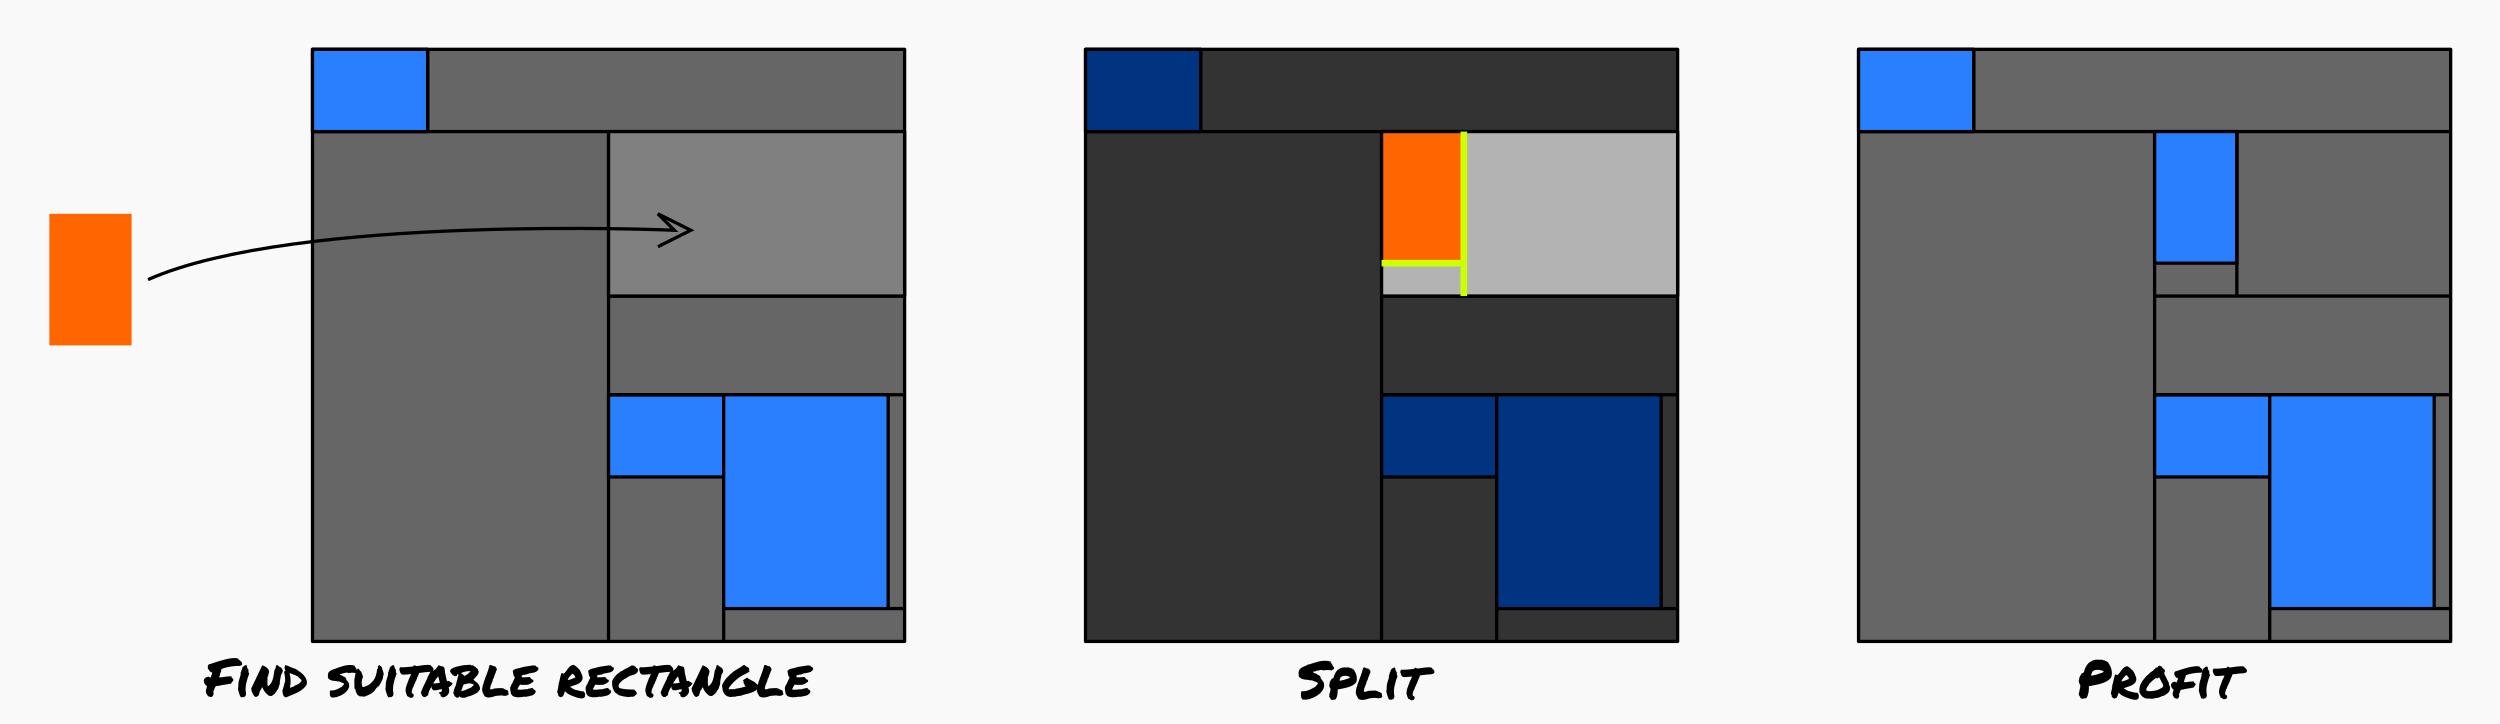 <?xml version="1.0" encoding="UTF-8" standalone="no"?>
<svg
   xmlns:dc="http://purl.org/dc/elements/1.1/"
   xmlns:cc="http://creativecommons.org/ns#"
   xmlns:rdf="http://www.w3.org/1999/02/22-rdf-syntax-ns#"
   xmlns:svg="http://www.w3.org/2000/svg"
   xmlns="http://www.w3.org/2000/svg"
   xmlns:sodipodi="http://sodipodi.sourceforge.net/DTD/sodipodi-0.dtd"
   xmlns:inkscape="http://www.inkscape.org/namespaces/inkscape"
   width="201.083mm"
   height="58.208mm"
   viewBox="0 0 201.083 58.208"
   version="1.1"
   id="svg8"
   inkscape:version="1.0.2 (e86c870879, 2021-01-15)"
   sodipodi:docname="guillotine-alloc.svg">
  <defs
     id="defs2" />
  <sodipodi:namedview
     id="base"
     pagecolor="#ffffff"
     bordercolor="#666666"
     borderopacity="1.0"
     inkscape:pageopacity="0.0"
     inkscape:pageshadow="2"
     inkscape:zoom="2.8"
     inkscape:cx="474.90169"
     inkscape:cy="189.80641"
     inkscape:document-units="mm"
     inkscape:current-layer="layer1"
     inkscape:document-rotation="0"
     showgrid="false"
     fit-margin-top="0"
     fit-margin-left="0"
     fit-margin-right="0"
     fit-margin-bottom="0"
     inkscape:window-width="3840"
     inkscape:window-height="2096"
     inkscape:window-x="0"
     inkscape:window-y="27"
     inkscape:window-maximized="1">
    <inkscape:grid
       type="xygrid"
       id="grid833"
       originx="-1.323"
       originy="-2.646" />
  </sodipodi:namedview>
  <g
     inkscape:label="Layer 1"
     inkscape:groupmode="layer"
     id="layer1"
     transform="translate(-1.323,-2.646)">
    <rect
       style="fill:#f9f9f9;fill-opacity:1;stroke:none;stroke-width:0.265;stroke-linecap:round;stroke-linejoin:round;stroke-miterlimit:4;stroke-dasharray:none"
       id="rect919"
       width="201.083"
       height="58.208"
       x="1.323"
       y="2.646"
       ry="5.2972755e-06" />
    <rect
       style="fill:#666666;stroke:#000000;stroke-width:0.265;stroke-linecap:round;stroke-linejoin:round;stroke-miterlimit:4;stroke-dasharray:none"
       id="rect835"
       width="47.625"
       height="47.625"
       x="26.458"
       y="6.615"
       ry="5.2972755e-06" />
    <rect
       style="fill:#ff6600;stroke:none;stroke-width:1;stroke-linecap:round;stroke-linejoin:round"
       id="rect837"
       width="6.615"
       height="10.583"
       x="5.292"
       y="19.844"
       ry="5.2972755e-06" />
    <path
       style="fill:none;stroke:#000000;stroke-width:0.265px;stroke-linecap:butt;stroke-linejoin:miter;stroke-opacity:1"
       d="M 26.458,13.229 H 74.083"
       id="path839" />
    <path
       style="fill:none;stroke:#000000;stroke-width:0.265px;stroke-linecap:butt;stroke-linejoin:miter;stroke-opacity:1"
       d="M 35.719,6.615 V 13.229"
       id="path841" />
    <path
       style="fill:none;stroke:#000000;stroke-width:0.265px;stroke-linecap:butt;stroke-linejoin:miter;stroke-opacity:1"
       d="M 50.271,13.229 V 54.24"
       id="path843" />
    <path
       style="fill:none;stroke:#000000;stroke-width:0.265px;stroke-linecap:butt;stroke-linejoin:miter;stroke-opacity:1"
       d="M 50.271,26.458 H 74.083"
       id="path845" />
    <rect
       style="fill:#2a7fff;stroke:#000000;stroke-width:0.265;stroke-linecap:round;stroke-linejoin:round;stroke-miterlimit:4;stroke-dasharray:none"
       id="rect847"
       width="9.26"
       height="6.615"
       x="26.458"
       y="6.615"
       ry="5.2972755e-06" />
    <rect
       style="fill:#2a7fff;stroke:#000000;stroke-width:0.265;stroke-linecap:round;stroke-linejoin:round;stroke-miterlimit:4;stroke-dasharray:none"
       id="rect849"
       width="9.26"
       height="6.615"
       x="50.271"
       y="34.396"
       ry="5.2972755e-06" />
    <path
       style="fill:none;stroke:#000000;stroke-width:0.265px;stroke-linecap:butt;stroke-linejoin:miter;stroke-opacity:1"
       d="M 50.271,34.396 H 74.083"
       id="path851" />
    <path
       style="fill:none;stroke:#000000;stroke-width:0.265px;stroke-linecap:butt;stroke-linejoin:miter;stroke-opacity:1"
       d="m 59.531,34.396 v 19.844"
       id="path853" />
    <rect
       style="fill:#2a7fff;stroke:#000000;stroke-width:0.265;stroke-linecap:round;stroke-linejoin:round;stroke-miterlimit:4;stroke-dasharray:none"
       id="rect855"
       width="13.229"
       height="17.198"
       x="59.531"
       y="34.396"
       ry="5.2972755e-06" />
    <path
       style="fill:none;stroke:#000000;stroke-width:0.265px;stroke-linecap:butt;stroke-linejoin:miter;stroke-opacity:1"
       d="m 72.76,51.594 h 1.323"
       id="path857" />
    <rect
       style="fill:#333333;stroke:#000000;stroke-width:0.265;stroke-linecap:round;stroke-linejoin:round;stroke-miterlimit:4;stroke-dasharray:none"
       id="rect859"
       width="47.625"
       height="47.625"
       x="88.635"
       y="6.615"
       ry="5.2972755e-06" />
    <path
       style="fill:none;stroke:#000000;stroke-width:0.265px;stroke-linecap:butt;stroke-linejoin:miter;stroke-opacity:1"
       d="M 88.635,13.229 H 136.26"
       id="path861" />
    <path
       style="fill:none;stroke:#000000;stroke-width:0.265px;stroke-linecap:butt;stroke-linejoin:miter;stroke-opacity:1"
       d="M 97.896,6.615 V 13.229"
       id="path863" />
    <path
       style="fill:none;stroke:#000000;stroke-width:0.265px;stroke-linecap:butt;stroke-linejoin:miter;stroke-opacity:1"
       d="M 112.448,13.229 V 54.24"
       id="path865" />
    <path
       style="fill:none;stroke:#000000;stroke-width:0.265px;stroke-linecap:butt;stroke-linejoin:miter;stroke-opacity:1"
       d="m 112.448,26.458 h 23.812"
       id="path867" />
    <rect
       style="fill:#003380;stroke:#000000;stroke-width:0.265;stroke-linecap:round;stroke-linejoin:round;stroke-miterlimit:4;stroke-dasharray:none"
       id="rect869"
       width="9.26"
       height="6.615"
       x="88.635"
       y="6.615"
       ry="5.2972755e-06" />
    <rect
       style="fill:#003380;stroke:#000000;stroke-width:0.265;stroke-linecap:round;stroke-linejoin:round;stroke-miterlimit:4;stroke-dasharray:none"
       id="rect871"
       width="9.26"
       height="6.615"
       x="112.448"
       y="34.396"
       ry="5.2972755e-06" />
    <path
       style="fill:none;stroke:#000000;stroke-width:0.265px;stroke-linecap:butt;stroke-linejoin:miter;stroke-opacity:1"
       d="m 112.448,34.396 h 23.812"
       id="path873" />
    <path
       style="fill:none;stroke:#000000;stroke-width:0.265px;stroke-linecap:butt;stroke-linejoin:miter;stroke-opacity:1"
       d="m 121.708,34.396 v 19.844"
       id="path875" />
    <rect
       style="fill:#003380;stroke:#000000;stroke-width:0.265;stroke-linecap:round;stroke-linejoin:round;stroke-miterlimit:4;stroke-dasharray:none"
       id="rect877"
       width="13.229"
       height="17.198"
       x="121.708"
       y="34.396"
       ry="5.2972755e-06" />
    <path
       style="fill:none;stroke:#000000;stroke-width:0.265px;stroke-linecap:butt;stroke-linejoin:miter;stroke-opacity:1"
       d="m 134.938,51.594 h 1.323"
       id="path879" />
    <rect
       style="fill:#808080;stroke:#000000;stroke-width:0.265;stroke-linecap:round;stroke-linejoin:round;stroke-miterlimit:4;stroke-dasharray:none"
       id="rect881"
       width="23.812"
       height="13.229"
       x="50.271"
       y="13.229"
       ry="5.2972755e-06" />
    <path
       style="fill:none;stroke:#000000;stroke-width:0.265px;stroke-linecap:butt;stroke-linejoin:miter;stroke-opacity:1"
       d="m 13.229,25.135 c 11.906,-5.292 42.333,-3.969 42.333,-3.969 l -1.323,-1.323 2.646,1.323 -2.646,1.323"
       id="path883" />
    <rect
       style="fill:#b3b3b3;stroke:#000000;stroke-width:0.265;stroke-linecap:round;stroke-linejoin:round;stroke-miterlimit:4;stroke-dasharray:none"
       id="rect885"
       width="23.812"
       height="13.229"
       x="112.448"
       y="13.229"
       ry="5.2972755e-06" />
    <rect
       style="fill:#ff6600;stroke:#000000;stroke-width:0.265;stroke-linecap:round;stroke-linejoin:round;stroke-miterlimit:4;stroke-dasharray:none"
       id="rect887"
       width="6.615"
       height="10.583"
       x="112.448"
       y="13.229"
       ry="5.2972755e-06" />
    <path
       style="fill:none;stroke:#ccff00;stroke-width:0.529;stroke-linecap:butt;stroke-linejoin:miter;stroke-miterlimit:4;stroke-dasharray:none;stroke-opacity:1"
       d="M 119.062,13.229 V 26.458"
       id="path889" />
    <rect
       style="fill:#666666;fill-opacity:1;stroke:#000000;stroke-width:0.265;stroke-linecap:round;stroke-linejoin:round;stroke-miterlimit:4;stroke-dasharray:none"
       id="rect891"
       width="47.625"
       height="47.625"
       x="150.812"
       y="6.615"
       ry="5.2972755e-06" />
    <path
       style="fill:none;stroke:#000000;stroke-width:0.265px;stroke-linecap:butt;stroke-linejoin:miter;stroke-opacity:1"
       d="m 150.812,13.229 h 47.625"
       id="path893" />
    <path
       style="fill:none;stroke:#000000;stroke-width:0.265px;stroke-linecap:butt;stroke-linejoin:miter;stroke-opacity:1"
       d="m 160.073,6.615 v 6.615"
       id="path895" />
    <path
       style="fill:none;stroke:#000000;stroke-width:0.265px;stroke-linecap:butt;stroke-linejoin:miter;stroke-opacity:1"
       d="M 174.625,13.229 V 54.24"
       id="path897" />
    <path
       style="fill:none;stroke:#000000;stroke-width:0.265px;stroke-linecap:butt;stroke-linejoin:miter;stroke-opacity:1"
       d="m 174.625,26.458 h 23.812"
       id="path899" />
    <rect
       style="fill:#2a7fff;fill-opacity:1;stroke:#000000;stroke-width:0.265;stroke-linecap:round;stroke-linejoin:round;stroke-miterlimit:4;stroke-dasharray:none"
       id="rect901"
       width="9.26"
       height="6.615"
       x="150.812"
       y="6.615"
       ry="5.2972755e-06" />
    <rect
       style="fill:#2a7fff;fill-opacity:1;stroke:#000000;stroke-width:0.265;stroke-linecap:round;stroke-linejoin:round;stroke-miterlimit:4;stroke-dasharray:none"
       id="rect903"
       width="9.26"
       height="6.615"
       x="174.625"
       y="34.396"
       ry="5.2972755e-06" />
    <path
       style="fill:none;stroke:#000000;stroke-width:0.265px;stroke-linecap:butt;stroke-linejoin:miter;stroke-opacity:1"
       d="m 174.625,34.396 h 23.812"
       id="path905" />
    <path
       style="fill:none;stroke:#000000;stroke-width:0.265px;stroke-linecap:butt;stroke-linejoin:miter;stroke-opacity:1"
       d="m 183.885,34.396 v 19.844"
       id="path907" />
    <rect
       style="fill:#2a7fff;fill-opacity:1;stroke:#000000;stroke-width:0.265;stroke-linecap:round;stroke-linejoin:round;stroke-miterlimit:4;stroke-dasharray:none"
       id="rect909"
       width="13.229"
       height="17.198"
       x="183.885"
       y="34.396"
       ry="5.2972755e-06" />
    <path
       style="fill:none;stroke:#000000;stroke-width:0.265px;stroke-linecap:butt;stroke-linejoin:miter;stroke-opacity:1"
       d="m 197.115,51.594 h 1.323"
       id="path911" />
    <rect
       style="fill:#2a7fff;fill-opacity:1;stroke:#000000;stroke-width:0.265;stroke-linecap:round;stroke-linejoin:round;stroke-miterlimit:4;stroke-dasharray:none"
       id="rect915"
       width="6.615"
       height="10.583"
       x="174.625"
       y="13.229"
       ry="5.2972755e-06" />
    <path
       style="fill:none;stroke:#000000;stroke-width:0.265px;stroke-linecap:butt;stroke-linejoin:miter;stroke-opacity:1"
       d="M 181.24,13.229 V 26.458"
       id="path917" />
    <path
       style="fill:none;stroke:#ccff00;stroke-width:0.529;stroke-linecap:butt;stroke-linejoin:miter;stroke-miterlimit:4;stroke-dasharray:none;stroke-opacity:1"
       d="m 119.062,23.813 h -6.615"
       id="path921"
       sodipodi:nodetypes="cc" />
    <g
       aria-label="Find suitable rectangle"
       id="text925"
       style="font-style:normal;font-weight:normal;font-size:4.233px;line-height:1.25;font-family:sans-serif;letter-spacing:0px;word-spacing:0px;fill:#000000;fill-opacity:1;stroke:none;stroke-width:0.265">
      <path
         d="m 17.975,57.841 q -0.124,-0.07 -0.19,-0.198 -0.066,-0.128 -0.074,-0.244 0.012,-0.099 0.054,-0.153 0.037,-0.058 0.091,-0.091 0.054,-0.037 0.112,-0.054 0.058,-0.021 0.112,-0.033 l 0.062,0.021 q 0.021,0.021 0.041,0.037 0.025,0.017 0.045,0.033 0.041,-0.017 0.05,-0.05 0.012,-0.033 0.025,-0.066 0.012,-0.045 0.029,-0.091 0.017,-0.045 0.041,-0.091 -0.004,-0.037 0.004,-0.066 0.008,-0.029 0.017,-0.05 -0.025,-0.021 -0.037,-0.021 -0.008,-0.004 -0.033,-0.012 -0.012,0 -0.025,0 -0.012,-0.004 -0.029,-0.008 -0.062,-0.045 -0.083,-0.074 -0.017,-0.033 -0.037,-0.066 -0.021,-0.033 -0.037,-0.058 -0.017,-0.025 -0.037,-0.045 l -0.05,-0.033 0.025,-0.05 q 0.008,-0.008 0.008,-0.021 0,-0.017 -0.017,-0.045 -0.012,-0.054 -0.004,-0.079 l 0.008,-0.05 q 0.041,-0.054 0.045,-0.062 l 0.041,-0.041 q 0.095,-0.025 0.194,-0.054 0.099,-0.033 0.194,-0.066 0.095,-0.033 0.194,-0.066 0.099,-0.033 0.198,-0.058 0.033,-0.029 0.07,-0.033 0.041,-0.008 0.074,-0.012 0.029,0 0.054,-0.004 0.025,-0.004 0.037,-0.021 0.07,-0.025 0.136,-0.041 0.124,-0.033 0.327,-0.079 0.203,-0.045 0.455,-0.066 l 0.087,-0.004 q 0.025,0.004 0.05,0.004 0.025,-0.004 0.05,-0.004 0.215,0 0.285,0.132 0.041,0.021 0.074,0.054 0.033,0.029 0.062,0.058 0.021,0.021 0.037,0.037 0.017,0.012 0.029,0.021 l 0.033,0.033 q 0.045,0.099 0.017,0.194 -0.025,0.05 -0.054,0.058 -0.029,0.008 -0.058,0.017 l -0.054,0.029 q -0.054,-0.004 -0.083,-0.004 -0.025,0 -0.058,0 -0.124,0 -0.289,0.017 -0.161,0.012 -0.331,0.041 -0.169,0.025 -0.331,0.066 -0.161,0.037 -0.281,0.083 -0.033,0.025 -0.087,0.045 -0.012,0.004 -0.037,0.021 0.004,0.033 0,0.066 -0.004,0.029 -0.012,0.058 -0.004,0.021 -0.008,0.045 0,0.021 -0.004,0.045 -0.087,0.103 -0.083,0.244 l -0.021,0.041 q -0.017,0.017 -0.029,0.05 -0.008,0.029 0,0.062 l 0.017,0.05 q 0.083,-0.008 0.161,-0.017 0.083,-0.012 0.174,-0.025 0.116,-0.021 0.232,-0.033 0.12,-0.017 0.248,-0.017 h 0.161 l -0.037,0.037 0.045,0.004 -0.025,0.066 q 0.029,0.012 0.041,0.021 0.017,0.004 0.029,0.012 l 0.029,0.041 q 0.021,0.012 0.037,0.041 0.017,0.025 0.021,0.07 l -0.012,0.041 -0.194,0.248 -0.025,0.033 -0.041,-0.012 q -0.079,-0.004 -0.149,0.017 -0.033,0.008 -0.07,0.021 -0.037,0.008 -0.074,0.008 -0.099,0.017 -0.165,0.029 -0.066,0.008 -0.132,0.017 -0.091,0.017 -0.178,0.033 -0.083,0.012 -0.157,0.041 -0.045,0.004 -0.054,0.004 -0.008,-0.004 -0.017,-0.004 -0.041,0 -0.083,0.012 -0.041,0.012 -0.079,0.025 -0.025,0.021 -0.033,0.045 -0.008,0.021 -0.017,0.045 -0.008,0.029 -0.025,0.058 -0.012,0.025 -0.033,0.054 l 0.004,0.074 q -0.037,0.008 -0.037,0.012 0,0 -0.004,0 0,0.033 -0.012,0.062 -0.008,0.029 -0.017,0.054 -0.008,0.017 -0.012,0.029 -0.004,0.012 -0.004,0.025 0.041,0.074 0.021,0.169 -0.017,0.079 -0.062,0.141 -0.045,0.058 -0.107,0.091 -0.066,0.008 -0.099,-0.004 -0.029,-0.012 -0.062,-0.025 -0.021,-0.008 -0.041,-0.012 -0.021,-0.008 -0.041,-0.012 l -0.05,-0.041 q -0.012,-0.025 -0.029,-0.045 -0.017,-0.025 -0.033,-0.05 -0.021,-0.029 -0.041,-0.058 -0.021,-0.029 -0.037,-0.066 -0.029,-0.145 -0.012,-0.24 0.021,-0.099 0.054,-0.194 0.008,-0.033 0.017,-0.062 0.008,-0.029 0.017,-0.062 z"
         style="font-style:normal;font-variant:normal;font-weight:normal;font-stretch:normal;font-size:4.233px;font-family:'Permanent Marker';-inkscape-font-specification:'Permanent Marker';stroke-width:0.265"
         id="path953" />
      <path
         d="m 21.105,58.391 q 0.021,0.124 -0.017,0.194 -0.033,0.07 -0.099,0.103 -0.062,0.037 -0.145,0.041 -0.083,0.004 -0.157,-0.008 -0.041,-0.058 -0.074,-0.145 -0.033,-0.087 -0.062,-0.178 -0.029,-0.095 -0.054,-0.186 -0.021,-0.091 -0.037,-0.161 0.021,-0.05 0.025,-0.112 0.008,-0.066 0.008,-0.132 0.004,-0.066 0.004,-0.132 0.004,-0.07 0.012,-0.132 0.029,-0.174 0.083,-0.331 0.058,-0.157 0.091,-0.327 0.008,-0.037 -0.008,-0.07 -0.012,-0.033 -0.004,-0.062 0.004,-0.017 0.025,-0.021 0.021,-0.008 0.025,-0.029 0.012,-0.045 0.004,-0.074 -0.004,-0.029 0.017,-0.07 0.021,-0.033 0.05,-0.095 0.033,-0.066 0.025,-0.136 0.037,-0.025 0.07,-0.058 0.033,-0.033 0.066,-0.058 0.037,-0.029 0.079,-0.05 0.045,-0.021 0.107,-0.021 0.033,0.041 0.041,0.091 0.012,0.05 0.021,0.099 0.012,0.05 0.033,0.095 0.021,0.041 0.07,0.066 0,0.033 0,0.083 0,0.05 0.004,0.099 0.004,0.045 0.017,0.087 0.017,0.037 0.05,0.05 -0.074,0.198 -0.141,0.393 -0.062,0.194 -0.103,0.393 -0.041,0.194 -0.054,0.393 -0.008,0.198 0.029,0.401 z"
         style="font-style:normal;font-variant:normal;font-weight:normal;font-stretch:normal;font-size:4.233px;font-family:'Permanent Marker';-inkscape-font-specification:'Permanent Marker';stroke-width:0.265"
         id="path955" />
      <path
         d="m 22.432,57.928 q -0.037,0.008 -0.054,0.045 -0.017,0.033 -0.033,0.07 -0.012,0.037 -0.029,0.07 -0.012,0.029 -0.041,0.029 -0.004,0.033 -0.025,0.058 -0.017,0.025 -0.033,0.054 -0.017,0.025 -0.025,0.058 -0.008,0.029 0.008,0.07 -0.033,0.025 -0.041,0.07 -0.008,0.045 -0.021,0.087 -0.008,0.041 -0.033,0.07 -0.025,0.029 -0.091,0.025 -0.012,0.017 -0.004,0.021 0.008,0.004 0.012,0.029 -0.045,-0.008 -0.07,0.004 -0.021,0.017 -0.054,0.021 -0.079,-0.025 -0.132,-0.087 -0.05,-0.062 -0.091,-0.136 -0.037,-0.079 -0.07,-0.157 -0.029,-0.079 -0.058,-0.136 0.012,-0.045 0.004,-0.087 -0.008,-0.045 -0.029,-0.074 0.203,-0.43 0.442,-0.918 0.24,-0.488 0.455,-0.963 0.095,0.037 0.186,0.087 0.095,0.045 0.169,0.107 0.079,0.062 0.132,0.145 0.054,0.079 0.07,0.178 -0.008,0.025 -0.021,0.021 -0.008,-0.008 -0.017,0.004 0.017,0.021 0.017,0.029 0.004,0.008 0,0.017 0,0.008 0,0.025 0,0.012 0.012,0.037 -0.017,-0.004 -0.025,0.004 -0.004,0.008 -0.025,0 0.017,0.045 0.008,0.074 -0.004,0.029 -0.017,0.054 -0.012,0.021 -0.021,0.05 -0.008,0.025 0.004,0.066 -0.012,0 -0.021,0.008 -0.004,0.004 -0.008,0.012 -0.004,0.004 -0.012,0.012 -0.004,0.004 -0.017,0 0.012,0.091 0.008,0.182 -0.004,0.091 -0.008,0.186 0,0.091 0.004,0.194 0.004,0.099 0.029,0.207 0.149,-0.087 0.236,-0.223 0.091,-0.136 0.145,-0.306 0.058,-0.169 0.087,-0.364 0.029,-0.194 0.062,-0.397 0.037,-0.037 0.058,-0.091 0.021,-0.054 0.037,-0.112 0.017,-0.062 0.033,-0.12 0.017,-0.062 0.041,-0.112 0.062,0.008 0.103,0.041 0.045,0.029 0.083,0.066 0.037,0.033 0.079,0.066 0.041,0.029 0.103,0.037 0.05,0.07 0.091,0.136 0.041,0.066 0.054,0.141 -0.021,0.033 -0.033,0.074 -0.008,0.041 -0.021,0.083 -0.012,0.041 -0.033,0.079 -0.021,0.033 -0.058,0.058 -0.012,0.107 -0.033,0.198 -0.017,0.087 -0.037,0.174 -0.017,0.087 -0.029,0.182 -0.012,0.091 -0.008,0.203 -0.033,0.095 -0.07,0.203 -0.037,0.107 -0.058,0.194 -0.066,0.054 -0.103,0.128 -0.037,0.074 -0.079,0.149 -0.017,0.017 -0.021,0.008 -0.004,-0.008 -0.029,-0.012 0.004,0.017 0,0.025 -0.004,0.008 -0.012,0.017 -0.004,0.004 -0.008,0.017 0,0.012 0.008,0.033 -0.058,0.025 -0.103,0.07 -0.045,0.045 -0.099,0.083 -0.05,0.037 -0.124,0.05 -0.07,0.012 -0.186,-0.029 -0.169,-0.124 -0.302,-0.285 -0.128,-0.161 -0.211,-0.384 z"
         style="font-style:normal;font-variant:normal;font-weight:normal;font-stretch:normal;font-size:4.233px;font-family:'Permanent Marker';-inkscape-font-specification:'Permanent Marker';stroke-width:0.265"
         id="path957" />
      <path
         d="m 26.012,57.564 q -0.004,0.021 -0.008,0.037 -0.004,0.012 -0.008,0.025 -0.004,0.012 -0.004,0.033 0,0.017 0,0.045 -0.124,0.219 -0.314,0.368 -0.186,0.149 -0.413,0.265 -0.223,0.112 -0.467,0.207 -0.244,0.091 -0.475,0.198 -0.099,-0.025 -0.153,-0.083 -0.05,-0.058 -0.079,-0.132 -0.025,-0.079 -0.037,-0.169 -0.008,-0.095 -0.017,-0.194 0.012,-0.045 0.033,-0.074 0.025,-0.033 0.025,-0.091 0.033,-0.107 0.066,-0.211 0.033,-0.103 0.041,-0.211 0.012,-0.033 0.045,-0.045 0.021,-0.198 0,-0.401 -0.017,-0.207 -0.066,-0.384 0.004,-0.041 0.008,-0.058 0.008,-0.021 0,-0.029 -0.004,-0.033 0.021,-0.033 0.029,0 0.058,0 0,-0.062 -0.025,-0.124 -0.021,-0.062 -0.041,-0.141 0.029,-0.062 0.037,-0.12 0.008,-0.062 0.037,-0.107 0.223,0.07 0.426,0.169 0.207,0.099 0.405,0.145 0.149,0.107 0.306,0.215 0.157,0.103 0.285,0.232 0.128,0.124 0.215,0.285 0.087,0.161 0.099,0.384 z m -0.98,0.227 q 0.087,-0.033 0.169,-0.07 0.087,-0.037 0.157,-0.083 0.074,-0.05 0.132,-0.112 0.058,-0.062 0.095,-0.149 -0.025,-0.05 -0.066,-0.087 -0.041,-0.041 -0.083,-0.074 -0.041,-0.037 -0.083,-0.074 -0.037,-0.037 -0.062,-0.091 -0.054,-0.008 -0.095,-0.029 -0.041,-0.025 -0.083,-0.045 -0.037,-0.025 -0.083,-0.045 -0.041,-0.021 -0.099,-0.025 -0.091,-0.045 -0.165,-0.066 -0.07,-0.021 -0.107,-0.054 -0.029,0 -0.045,0.012 0.041,0.157 0.062,0.298 0.021,0.136 0.021,0.277 0.004,0.136 -0.012,0.281 -0.017,0.145 -0.045,0.314 0.041,-0.004 0.074,-0.017 0.037,-0.017 0.07,-0.033 0.037,-0.017 0.074,-0.029 0.041,-0.017 0.095,-0.021 0.012,-0.025 0.033,-0.041 0.025,-0.017 0.045,-0.037 z"
         style="font-style:normal;font-variant:normal;font-weight:normal;font-stretch:normal;font-size:4.233px;font-family:'Permanent Marker';-inkscape-font-specification:'Permanent Marker';stroke-width:0.265"
         id="path959" />
      <path
         d="m 27.711,56.82 q 0.029,-0.087 0.091,-0.149 0.066,-0.062 0.141,-0.103 0.079,-0.045 0.161,-0.074 0.083,-0.029 0.157,-0.05 0.165,-0.07 0.351,-0.132 0.19,-0.066 0.384,-0.116 0.198,-0.05 0.405,-0.062 0.207,-0.017 0.434,0.05 0.012,0.041 0.037,0.079 0.025,0.037 0.05,0.074 0.029,0.037 0.05,0.074 0.021,0.033 0.025,0.07 0.041,0.037 0.066,0.083 0.025,0.041 0.008,0.112 -0.041,0.033 -0.083,0.062 -0.037,0.025 -0.083,0.045 -0.153,-0.037 -0.31,-0.025 -0.157,0.012 -0.281,0.021 -0.037,-0.037 -0.091,-0.037 -0.05,0 -0.107,0.017 -0.054,0.017 -0.112,0.033 -0.054,0.017 -0.103,0.008 -0.041,0.033 -0.103,0.045 -0.058,0.008 -0.128,0.017 -0.004,0.021 0.008,0.029 0.012,0.004 0.004,0.025 0.025,0.029 0.062,0.041 0.041,0.012 0.083,0.025 0.045,0.012 0.079,0.033 0.033,0.017 0.045,0.058 0.062,0 0.107,0.029 0.045,0.029 0.074,0.07 0.029,0.041 0.041,0.091 0.017,0.045 0.017,0.083 0.012,0.033 0.029,0.029 0.017,-0.004 0.037,0.017 0.012,0.054 0.062,0.112 0.05,0.054 0.079,0.12 0.008,0.103 0.012,0.186 0.004,0.079 -0.029,0.161 -0.062,0.153 -0.174,0.273 -0.107,0.12 -0.248,0.215 -0.136,0.091 -0.294,0.157 -0.157,0.066 -0.306,0.112 -0.017,-0.004 -0.033,0 -0.017,0.004 -0.008,-0.021 -0.033,0.029 -0.074,0.037 -0.037,0.008 -0.083,0.004 -0.045,0 -0.095,-0.004 -0.045,-0.004 -0.087,0.004 -0.029,-0.029 -0.054,-0.058 -0.021,-0.025 -0.033,-0.066 -0.021,0 -0.021,-0.021 0.004,-0.021 -0.012,-0.021 0.025,-0.041 0.021,-0.045 0,-0.008 -0.012,-0.012 -0.008,-0.004 -0.017,-0.008 -0.008,-0.008 -0.004,-0.021 0.017,-0.033 0.012,-0.074 -0.004,-0.045 -0.008,-0.091 -0.004,-0.045 0.004,-0.087 0.012,-0.041 0.062,-0.066 0.141,0.017 0.265,-0.008 0.128,-0.029 0.24,-0.079 0.112,-0.05 0.211,-0.107 0.103,-0.058 0.203,-0.103 0.012,-0.037 0.033,-0.062 0.025,-0.025 0.05,-0.045 0.025,-0.021 0.045,-0.045 0.021,-0.025 0.029,-0.062 0.004,-0.029 -0.017,-0.033 -0.017,-0.008 -0.017,-0.033 l -0.045,-0.012 q -0.079,-0.045 -0.178,-0.074 -0.099,-0.033 -0.169,-0.07 -0.045,0.025 -0.087,0.012 -0.037,-0.012 -0.099,-0.025 -0.141,-0.008 -0.273,-0.029 -0.128,-0.021 -0.248,-0.074 -0.008,-0.021 -0.021,-0.037 -0.012,-0.017 -0.045,-0.008 -0.025,-0.033 -0.05,-0.062 -0.025,-0.033 -0.045,-0.07 0.008,-0.05 0.012,-0.083 0.004,-0.037 -0.025,-0.07 0.017,-0.054 0.025,-0.087 0.008,-0.033 0,-0.087 z"
         style="font-style:normal;font-variant:normal;font-weight:normal;font-stretch:normal;font-size:4.233px;font-family:'Permanent Marker';-inkscape-font-specification:'Permanent Marker';stroke-width:0.265"
         id="path961" />
      <path
         d="m 32.048,56.328 q 0.008,0.091 0.029,0.157 0.021,0.066 0.045,0.128 0.021,0.058 0.037,0.116 0.021,0.054 0.029,0.132 -0.033,0.107 -0.05,0.198 -0.012,0.091 -0.029,0.19 -0.066,0.145 -0.128,0.256 -0.062,0.112 -0.099,0.194 -0.021,0.021 -0.037,0.05 -0.012,0.025 -0.029,0.054 -0.008,0.012 -0.021,0.037 -0.012,0.025 -0.021,0.033 l -0.083,-0.029 -0.017,0.103 -0.058,0.017 -0.041,0.05 q -0.079,0.136 -0.165,0.232 -0.087,0.091 -0.198,0.165 -0.107,0.07 -0.248,0.132 -0.136,0.062 -0.31,0.136 -0.07,-0.008 -0.124,-0.008 -0.05,-0.004 -0.095,-0.008 -0.079,0 -0.194,-0.012 -0.012,-0.033 -0.037,-0.045 -0.025,-0.012 -0.045,-0.012 -0.07,-0.033 -0.107,-0.095 -0.033,-0.066 -0.066,-0.141 -0.021,-0.045 -0.041,-0.083 -0.021,-0.041 -0.045,-0.083 l 0.07,-0.021 -0.091,-0.099 q -0.008,-0.012 -0.021,-0.021 -0.012,-0.012 -0.021,-0.025 l -0.004,-0.066 q -0.012,-0.285 -0.012,-0.521 0.004,-0.24 0.066,-0.426 v -0.045 q 0.012,-0.091 0.025,-0.149 0.012,-0.062 0.021,-0.116 0.012,-0.091 0.037,-0.169 0.058,-0.012 0.087,-0.045 0.029,-0.037 0.05,-0.066 0.058,-0.004 0.079,0.017 0.021,0.021 0.041,0.066 0.021,0.037 0.05,0.083 0.033,0.045 0.095,0.07 0.008,0.033 0.021,0.07 0.017,0.033 0.033,0.074 0.033,0.07 0.058,0.149 0.029,0.074 0.033,0.145 -0.041,0.079 -0.066,0.182 -0.021,0.103 -0.029,0.211 -0.004,0.103 0.004,0.203 0.012,0.095 0.037,0.161 l 0.025,0.054 0.07,-0.008 q 0.124,-0.033 0.223,-0.07 0.103,-0.041 0.19,-0.095 0.087,-0.054 0.165,-0.124 0.079,-0.074 0.165,-0.169 0.087,-0.095 0.149,-0.215 0.066,-0.124 0.107,-0.256 0.045,-0.132 0.066,-0.26 0.025,-0.132 0.033,-0.248 0.07,-0.025 0.07,-0.099 l -0.008,-0.045 q -0.017,-0.025 0,-0.058 0.025,-0.079 0.116,-0.12 0.066,0.041 0.116,0.091 0.054,0.05 0.099,0.099 z"
         style="font-style:normal;font-variant:normal;font-weight:normal;font-stretch:normal;font-size:4.233px;font-family:'Permanent Marker';-inkscape-font-specification:'Permanent Marker';stroke-width:0.265"
         id="path963" />
      <path
         d="m 32.962,58.391 q 0.021,0.124 -0.017,0.194 -0.033,0.07 -0.099,0.103 -0.062,0.037 -0.145,0.041 -0.083,0.004 -0.157,-0.008 -0.041,-0.058 -0.074,-0.145 -0.033,-0.087 -0.062,-0.178 -0.029,-0.095 -0.054,-0.186 -0.021,-0.091 -0.037,-0.161 0.021,-0.05 0.025,-0.112 0.008,-0.066 0.008,-0.132 0.004,-0.066 0.004,-0.132 0.004,-0.07 0.012,-0.132 0.029,-0.174 0.083,-0.331 0.058,-0.157 0.091,-0.327 0.008,-0.037 -0.008,-0.07 -0.012,-0.033 -0.004,-0.062 0.004,-0.017 0.025,-0.021 0.021,-0.008 0.025,-0.029 0.012,-0.045 0.004,-0.074 -0.004,-0.029 0.017,-0.07 0.021,-0.033 0.05,-0.095 0.033,-0.066 0.025,-0.136 0.037,-0.025 0.07,-0.058 0.033,-0.033 0.066,-0.058 0.037,-0.029 0.079,-0.05 0.045,-0.021 0.107,-0.021 0.033,0.041 0.041,0.091 0.012,0.05 0.021,0.099 0.012,0.05 0.033,0.095 0.021,0.041 0.07,0.066 0,0.033 0,0.083 0,0.05 0.004,0.099 0.004,0.045 0.017,0.087 0.017,0.037 0.05,0.05 -0.074,0.198 -0.141,0.393 -0.062,0.194 -0.103,0.393 -0.041,0.194 -0.054,0.393 -0.008,0.198 0.029,0.401 z"
         style="font-style:normal;font-variant:normal;font-weight:normal;font-stretch:normal;font-size:4.233px;font-family:'Permanent Marker';-inkscape-font-specification:'Permanent Marker';stroke-width:0.265"
         id="path965" />
      <path
         d="m 35.794,56.692 q -0.103,0 -0.223,0.017 -0.12,0.012 -0.236,0.029 -0.083,0.012 -0.161,0.021 -0.074,0.008 -0.136,0.012 -0.029,0.091 -0.058,0.161 -0.029,0.07 -0.062,0.136 -0.033,0.07 -0.062,0.145 -0.025,0.07 -0.05,0.153 -0.041,0.066 -0.07,0.124 -0.025,0.054 -0.041,0.124 -0.05,0.062 -0.074,0.132 -0.025,0.066 -0.037,0.116 l -0.017,0.05 q -0.025,0.025 -0.029,0.041 -0.004,0.012 -0.021,0.025 -0.004,0.045 -0.029,0.091 -0.008,0.021 -0.012,0.041 -0.004,0.017 -0.004,0.025 0,0.041 -0.021,0.054 0.004,0.021 0,0.045 -0.004,0.021 -0.008,0.041 -0.012,0.05 -0.008,0.079 0.012,0.017 0.021,0.029 0.012,0.012 0.017,0.033 0.025,0.017 0.037,0.021 0.017,0.012 0.05,0.029 l 0.037,0.041 q 0.021,0.12 -0.037,0.19 -0.062,0.079 -0.211,0.079 h -0.05 q -0.021,-0.021 -0.025,-0.033 -0.033,-0.012 -0.054,-0.021 -0.021,-0.008 -0.037,-0.033 -0.054,-0.025 -0.087,-0.041 l -0.037,-0.021 q 0,-0.045 0,-0.05 -0.029,-0.037 -0.045,-0.083 -0.012,-0.045 -0.021,-0.091 -0.008,-0.037 -0.021,-0.07 -0.008,-0.033 -0.025,-0.058 -0.008,-0.24 0.045,-0.405 0.054,-0.165 0.112,-0.318 0.033,-0.083 0.066,-0.165 0.033,-0.087 0.058,-0.178 l 0.037,-0.041 q 0.029,-0.066 0.045,-0.107 0.021,-0.045 0.041,-0.091 0.012,-0.029 0.021,-0.054 0.012,-0.029 0.021,-0.05 -0.025,0 -0.045,0.004 -0.021,0 -0.041,0.004 -0.025,0.004 -0.045,0.008 -0.021,0 -0.041,0 -0.029,0 -0.041,-0.004 -0.045,0.021 -0.099,0.021 h -0.041 q -0.012,0 -0.025,0 -0.008,-0.004 -0.017,-0.004 -0.041,0 -0.066,0.012 -0.05,0 -0.095,0 h -0.041 q -0.008,0 -0.021,0.004 -0.012,0 -0.021,0 -0.029,0 -0.062,-0.004 -0.033,-0.008 -0.07,-0.029 -0.05,-0.066 -0.066,-0.07 l -0.037,-0.05 q -0.004,-0.025 -0.012,-0.045 -0.008,-0.025 -0.017,-0.054 -0.017,-0.041 -0.033,-0.087 -0.012,-0.05 -0.012,-0.116 0.004,-0.033 0.017,-0.05 0.012,-0.017 0.021,-0.029 l 0.012,-0.062 0.054,0.004 h 0.116 q 0.132,0 0.269,-0.008 0.136,-0.012 0.281,-0.025 0.083,-0.008 0.165,-0.017 0.087,-0.008 0.178,-0.017 0.017,-0.037 0.033,-0.07 l 0.041,-0.021 q 0.074,-0.004 0.103,0.021 0.033,0.021 0.054,0.041 0.091,-0.008 0.182,-0.017 0.095,-0.012 0.19,-0.029 0.141,-0.021 0.281,-0.037 0.145,-0.017 0.277,-0.017 0.058,0 0.112,0.004 0.054,0.004 0.099,0.012 l 0.041,0.029 q 0.012,0.025 0.033,0.045 0.025,0.021 0.05,0.041 0.05,0.045 0.099,0.107 0.05,0.062 0.037,0.182 -0.033,0.05 -0.05,0.058 l -0.037,0.05 -0.041,-0.004 q -0.025,0 -0.045,0.008 -0.021,0.004 -0.041,0.012 -0.017,0.008 -0.033,0.017 -0.017,0.004 -0.037,0.008 -0.037,0 -0.062,0 -0.021,-0.004 -0.045,-0.004 z"
         style="font-style:normal;font-variant:normal;font-weight:normal;font-stretch:normal;font-size:4.233px;font-family:'Permanent Marker';-inkscape-font-specification:'Permanent Marker';stroke-width:0.265"
         id="path967" />
      <path
         d="m 37.447,58.333 q -0.025,0.07 -0.074,0.145 -0.045,0.07 -0.112,0.128 -0.062,0.054 -0.141,0.091 -0.079,0.037 -0.165,0.041 -0.054,-0.012 -0.074,-0.029 -0.017,-0.012 -0.037,-0.025 -0.012,-0.008 -0.025,-0.012 -0.008,-0.008 -0.017,-0.012 l -0.05,-0.021 0.017,-0.054 q 0.008,-0.033 -0.004,-0.05 -0.012,-0.021 -0.05,-0.054 -0.012,-0.012 -0.025,-0.025 -0.012,-0.012 -0.021,-0.025 l -0.07,-0.079 0.112,-0.029 q 0.103,-0.029 0.136,-0.074 0.037,-0.045 0.029,-0.153 -0.083,-0.017 -0.141,-0.004 -0.054,0.012 -0.112,0.029 -0.074,0.021 -0.153,0.037 -0.074,0.012 -0.165,0.012 -0.033,0 -0.062,0 -0.029,-0.004 -0.062,-0.008 l -0.041,-0.008 q -0.008,-0.045 -0.017,-0.05 -0.008,-0.008 -0.017,-0.017 -0.021,-0.021 -0.045,-0.054 -0.021,-0.037 -0.008,-0.091 -0.021,-0.037 -0.025,-0.074 -0.025,0.05 -0.037,0.103 l -0.017,0.041 -0.041,0.008 q -0.008,0.004 -0.012,0.021 -0.004,0.012 -0.004,0.021 l -0.021,0.07 q -0.008,0.008 -0.017,0.017 -0.008,0.004 -0.017,0.012 -0.008,0.037 -0.021,0.074 -0.012,0.037 -0.025,0.07 -0.021,0.054 -0.037,0.107 -0.012,0.05 -0.008,0.099 l -0.017,0.045 q -0.021,0.025 -0.045,0.041 -0.025,0.012 -0.05,0.025 -0.008,0.008 -0.025,0.017 -0.012,0.004 -0.021,0.008 l -0.012,0.045 -0.05,0.008 q -0.045,0.008 -0.066,0.012 -0.017,0.004 -0.041,0.004 l -0.041,-0.004 q -0.045,-0.037 -0.07,-0.058 -0.025,-0.025 -0.058,-0.045 -0.037,-0.05 -0.041,-0.074 -0.004,-0.025 -0.008,-0.045 -0.008,-0.025 -0.008,-0.041 -0.004,-0.017 -0.012,-0.025 l -0.054,-0.05 0.045,-0.037 0.004,-0.07 q 0.083,-0.211 0.174,-0.405 0.095,-0.194 0.194,-0.397 0.033,-0.066 0.062,-0.132 0.033,-0.066 0.066,-0.132 -0.004,-0.012 -0.004,-0.029 0,-0.017 0.008,-0.037 0.045,-0.07 0.074,-0.124 0.029,-0.058 0.058,-0.116 0.033,-0.07 0.066,-0.136 0.037,-0.066 0.091,-0.136 l 0.066,-0.029 q 0.012,-0.004 0.029,-0.008 0.017,-0.008 0.037,-0.008 l 0.062,0.008 q 0.116,-0.054 0.203,-0.149 0.087,-0.099 0.178,-0.236 l 0.041,-0.058 0.054,0.033 q 0.021,0.012 0.058,0.025 0.037,0.008 0.079,0.021 0.074,0.017 0.141,0.037 0.066,0.021 0.107,0.062 0.025,0.066 0.029,0.099 0.004,0.033 0.012,0.066 0.012,0.07 0.021,0.141 0.012,0.07 0.017,0.157 0.021,0.07 0.033,0.141 0.017,0.066 0.029,0.136 0.021,0.099 0.041,0.194 0.021,0.091 0.054,0.174 0.033,0 0.041,0.004 0.021,-0.008 0.041,-0.012 0.025,-0.004 0.054,-0.008 l 0.045,-0.004 0.017,0.041 q 0.004,0.021 0.041,0.041 0.054,0.004 0.079,0.025 0.025,0.017 0.045,0.037 0.017,0.017 0.033,0.025 l 0.062,0.025 -0.033,0.062 q -0.041,0.074 -0.12,0.145 -0.074,0.066 -0.169,0.112 0.004,0.025 0.004,0.05 0.004,0.021 0.012,0.045 0.012,0.07 0.021,0.145 0.008,0.074 0,0.153 z m -1.195,-0.715 q 0.124,-0.008 0.223,-0.017 0.103,-0.012 0.227,-0.037 -0.029,-0.124 -0.062,-0.256 -0.033,-0.136 -0.07,-0.269 l -0.025,0.041 q -0.083,0.087 -0.161,0.194 -0.074,0.107 -0.128,0.203 -0.025,0.037 -0.05,0.074 -0.025,0.037 -0.045,0.074 0.025,-0.004 0.045,-0.004 0.025,0 0.045,-0.004 z"
         style="font-style:normal;font-variant:normal;font-weight:normal;font-stretch:normal;font-size:4.233px;font-family:'Permanent Marker';-inkscape-font-specification:'Permanent Marker';stroke-width:0.265"
         id="path969" />
      <path
         d="m 39.907,58.006 q 0.025,0.012 0.029,0.041 0.004,0.029 0,0.045 -0.074,0.095 -0.103,0.132 -0.029,0.037 -0.041,0.058 -0.012,0.017 -0.029,0.029 -0.012,0.012 -0.062,0.054 -0.186,0.112 -0.384,0.198 -0.194,0.087 -0.409,0.12 -0.033,0.045 -0.128,0.062 -0.091,0.021 -0.169,0.037 -0.017,-0.008 -0.021,-0.025 0,-0.012 -0.017,-0.021 -0.004,0.041 -0.037,0.041 -0.033,0.004 -0.083,-0.017 -0.045,-0.017 -0.099,-0.05 -0.05,-0.029 -0.087,-0.054 -0.021,0.033 -0.045,0.066 -0.021,0.033 -0.054,0.045 -0.045,-0.008 -0.07,-0.012 -0.021,-0.004 -0.041,0.017 -0.025,-0.012 -0.041,-0.029 -0.012,-0.017 -0.029,-0.033 -0.012,-0.012 -0.033,-0.025 -0.017,-0.012 -0.05,-0.021 0.008,-0.017 -0.008,-0.05 -0.017,-0.037 -0.05,-0.045 0.017,-0.029 -0.017,-0.07 -0.029,-0.045 -0.045,-0.099 0.008,-0.045 0.012,-0.099 0.004,-0.054 0.05,-0.062 -0.004,-0.029 -0.012,-0.05 -0.008,-0.021 -0.017,-0.041 0.029,-0.025 0.041,-0.058 0.012,-0.037 0.021,-0.074 0.008,-0.037 0.021,-0.074 0.012,-0.037 0.045,-0.062 0.037,-0.124 0.058,-0.182 0.021,-0.062 0.029,-0.12 0.012,-0.058 0.025,-0.124 0.017,-0.066 0.054,-0.165 -0.004,-0.062 0.012,-0.107 0.017,-0.05 0.033,-0.095 0.021,-0.05 0.033,-0.099 0.012,-0.054 -0.004,-0.124 -0.058,0.004 -0.083,0.041 -0.025,0.033 -0.033,0.091 -0.033,0.033 -0.083,0.033 -0.045,-0.004 -0.083,0.008 -0.145,-0.058 -0.24,-0.165 -0.095,-0.107 -0.153,-0.252 0.037,-0.095 0.112,-0.157 0.074,-0.066 0.169,-0.107 0.095,-0.045 0.203,-0.07 0.107,-0.029 0.207,-0.054 0.161,-0.029 0.322,-0.066 0.161,-0.037 0.347,-0.025 0.025,-0.012 0.058,-0.012 0.037,-0.004 0.074,-0.004 0.037,0 0.07,0 0.037,-0.004 0.062,-0.017 0.021,0.025 0.058,0.033 0.041,0.004 0.087,0.037 0.05,-0.037 0.083,-0.017 0.037,0.021 0.066,0.045 0.029,0.025 0.054,0.045 0.029,0.021 0.058,0.021 0.029,0.037 0.07,0.07 0.045,0.033 0.083,0.07 0.041,0.033 0.066,0.074 0.029,0.041 0.029,0.095 -0.004,0.021 0.012,0.025 0.017,0.004 0.025,0.017 0.004,0.128 -0.041,0.223 -0.041,0.091 -0.107,0.169 -0.062,0.079 -0.141,0.149 -0.074,0.07 -0.136,0.149 0.041,0.054 0.095,0.095 0.054,0.041 0.107,0.083 0.058,0.041 0.107,0.087 0.05,0.045 0.083,0.107 0.008,0.008 0.021,0.017 0.012,0.004 0.025,0.012 0.012,0.041 0.033,0.087 0.021,0.041 0.033,0.083 0.017,0.037 0.021,0.07 0.004,0.029 -0.017,0.05 z m -0.728,-1.381 q -0.211,-0.008 -0.422,0.037 -0.207,0.045 -0.347,0.128 0.07,0.058 0.141,0.103 0.074,0.045 0.116,0.124 0.161,-0.066 0.285,-0.165 0.124,-0.103 0.227,-0.227 z m 0.054,1.319 q 0.012,-0.041 0.045,-0.066 0.033,-0.025 0.066,-0.045 0.033,-0.025 0.058,-0.05 0.025,-0.029 0.021,-0.079 -0.132,-0.07 -0.244,-0.083 -0.107,-0.017 -0.207,0 -0.095,0.012 -0.186,0.041 -0.087,0.029 -0.178,0.041 -0.045,0.12 -0.095,0.26 -0.05,0.141 -0.095,0.273 0.124,-0.017 0.227,-0.05 0.103,-0.037 0.198,-0.079 0.099,-0.041 0.19,-0.083 0.095,-0.045 0.198,-0.083 z"
         style="font-style:normal;font-variant:normal;font-weight:normal;font-stretch:normal;font-size:4.233px;font-family:'Permanent Marker';-inkscape-font-specification:'Permanent Marker';stroke-width:0.265"
         id="path971" />
      <path
         d="m 41.155,58.635 q -0.116,0.037 -0.252,0.074 -0.136,0.037 -0.273,0.037 -0.207,0 -0.327,-0.103 -0.021,-0.045 -0.037,-0.062 -0.012,-0.017 -0.025,-0.033 -0.008,-0.021 -0.012,-0.054 -0.05,-0.058 -0.079,-0.132 -0.029,-0.079 -0.041,-0.157 -0.008,-0.083 -0.004,-0.165 0.008,-0.083 0.029,-0.157 0.008,-0.017 0.008,-0.033 0.004,-0.017 0.008,-0.037 0.017,-0.066 0.033,-0.128 0.021,-0.062 0.054,-0.107 -0.017,-0.037 0,-0.083 0.017,-0.045 0.037,-0.083 0.058,-0.157 0.095,-0.265 0.041,-0.112 0.083,-0.219 0.07,-0.186 0.132,-0.368 0.062,-0.182 0.112,-0.393 0.033,-0.021 0.05,-0.029 0.025,-0.008 0.041,-0.012 0.074,0.037 0.174,0.074 0.099,0.033 0.165,0.033 0.033,0.021 0.041,0.033 0.008,0.008 0.017,0.017 0.045,0.054 0.079,0.112 0.033,0.054 0.021,0.145 -0.025,0.037 -0.037,0.037 -0.021,0.083 -0.045,0.141 -0.021,0.058 -0.045,0.116 -0.029,0.062 -0.054,0.124 -0.025,0.062 -0.041,0.153 -0.017,0.021 -0.025,0.037 -0.004,0.017 -0.012,0.037 -0.008,0.021 -0.021,0.045 -0.008,0.021 -0.029,0.037 -0.012,0.107 -0.041,0.174 -0.025,0.066 -0.054,0.132 -0.05,0.12 -0.091,0.24 -0.037,0.12 -0.045,0.273 0.021,-0.008 0.037,-0.008 0.021,0 0.037,0 0.037,0 0.087,0.012 0.124,-0.066 0.269,-0.079 0.149,-0.012 0.294,-0.017 0.058,0 0.116,0 0.058,0 0.107,-0.008 0.037,0.021 0.045,0.025 0.012,0 0.033,0 0.029,0 0.05,0.004 0.05,0.045 0.095,0.066 0.045,0.021 0.095,0.037 0.045,0.017 0.087,0.037 0.045,0.017 0.087,0.05 l 0.029,0.178 q 0.029,0.037 0.025,0.05 0,0.033 -0.017,0.05 l 0.008,0.045 q -0.062,0.012 -0.087,0.029 -0.021,0.017 -0.041,0.037 -0.033,0.004 -0.05,0.004 -0.012,0 -0.025,0 -0.058,0 -0.141,0.021 -0.112,-0.037 -0.232,-0.037 -0.045,0 -0.095,0.004 -0.05,0.004 -0.099,0.008 -0.05,0.008 -0.103,0.012 -0.05,0.004 -0.103,0.004 z"
         style="font-style:normal;font-variant:normal;font-weight:normal;font-stretch:normal;font-size:4.233px;font-family:'Permanent Marker';-inkscape-font-specification:'Permanent Marker';stroke-width:0.265"
         id="path973" />
      <path
         d="m 44.628,56.353 q 0.004,0.029 0,0.045 0,0.012 -0.004,0.025 0,0.012 0,0.029 0,0.012 0.008,0.041 -0.087,0.141 -0.203,0.194 -0.112,0.05 -0.244,0.074 -0.132,0.021 -0.273,0.045 -0.136,0.025 -0.273,0.107 -0.054,-0.021 -0.099,0 -0.041,0.021 -0.124,0.012 -0.025,0.025 -0.062,0.037 -0.037,0.008 -0.074,0.021 0.017,0.037 0.012,0.079 0,0.037 0.012,0.062 0.145,0.012 0.318,-0.004 0.178,-0.017 0.347,-0.021 0.004,0.021 -0.004,0.029 -0.008,0.004 -0.004,0.021 0.029,0.021 0.058,0.054 0.029,0.029 0.058,0.058 0.029,0.029 0.058,0.05 0.033,0.017 0.074,0.012 0.017,0.033 0.021,0.074 0.008,0.037 -0.008,0.079 -0.066,0.045 -0.132,0.095 -0.066,0.045 -0.141,0.083 -0.07,0.037 -0.153,0.062 -0.079,0.021 -0.178,0.017 -0.021,0 -0.033,0 -0.008,0 -0.025,-0.012 -0.033,0.021 -0.095,0.012 -0.058,-0.008 -0.091,0.012 -0.045,-0.021 -0.112,-0.017 -0.062,0 -0.112,-0.017 -0.066,0.087 -0.12,0.186 -0.054,0.099 -0.095,0.211 0.141,0.021 0.232,0.017 0.095,-0.004 0.178,-0.012 0.083,-0.012 0.169,-0.021 0.087,-0.012 0.219,-0.008 0.083,-0.045 0.194,-0.058 0.116,-0.017 0.211,-0.05 0.033,0.012 0.058,0.045 0.025,0.029 0.045,0.058 0.025,0.025 0.05,0.045 0.025,0.021 0.062,0.017 0.017,0.017 0.021,0.041 0.008,0.021 0.012,0.041 0.004,0.021 0.012,0.037 0.012,0.012 0.037,0.008 -0.062,0.136 -0.145,0.211 -0.079,0.07 -0.182,0.107 -0.103,0.037 -0.232,0.058 -0.124,0.021 -0.277,0.05 -0.037,0.008 -0.062,-0.004 -0.025,-0.008 -0.058,-0.008 -0.095,0.021 -0.227,0.037 -0.132,0.017 -0.269,0.012 -0.136,-0.004 -0.26,-0.037 -0.124,-0.029 -0.203,-0.107 -0.033,-0.029 -0.045,-0.066 -0.008,-0.041 -0.054,-0.062 -0.004,-0.054 -0.017,-0.12 -0.012,-0.066 -0.025,-0.136 -0.012,-0.074 -0.021,-0.145 -0.004,-0.07 0.008,-0.128 0.012,-0.062 0.05,-0.112 0.041,-0.05 0.029,-0.107 0.021,-0.004 0.025,-0.021 0.004,-0.021 0.033,-0.017 0.025,-0.074 0.054,-0.141 0.029,-0.066 0.058,-0.128 0.033,-0.062 0.062,-0.124 0.033,-0.066 0.062,-0.145 -0.058,-0.054 -0.087,-0.116 -0.025,-0.066 -0.037,-0.128 -0.012,-0.066 -0.021,-0.132 -0.008,-0.07 -0.029,-0.141 0.041,-0.062 0.099,-0.099 0.062,-0.041 0.132,-0.066 0.07,-0.025 0.153,-0.041 0.083,-0.017 0.174,-0.037 0.165,-0.054 0.294,-0.083 0.132,-0.029 0.256,-0.045 0.128,-0.021 0.265,-0.037 0.136,-0.017 0.31,-0.05 0.037,0.037 0.07,0.037 0.017,-0.037 0.037,-0.021 0.025,0.012 0.021,-0.025 0.041,0.07 0.103,0.12 0.066,0.045 0.145,0.079 z"
         style="font-style:normal;font-variant:normal;font-weight:normal;font-stretch:normal;font-size:4.233px;font-family:'Permanent Marker';-inkscape-font-specification:'Permanent Marker';stroke-width:0.265"
         id="path975" />
      <path
         d="m 46.761,58.25 q -0.045,0.165 -0.083,0.252 -0.033,0.083 -0.103,0.174 -0.054,-0.008 -0.074,0.012 -0.021,0.021 -0.045,0.037 -0.037,0.008 -0.054,0 -0.017,-0.008 -0.029,-0.021 -0.012,-0.008 -0.033,-0.021 -0.017,-0.008 -0.054,-0.008 -0.008,-0.033 -0.021,-0.062 -0.008,-0.029 -0.054,-0.021 0.008,-0.033 0.004,-0.054 -0.004,-0.025 -0.012,-0.041 -0.004,-0.021 -0.008,-0.037 -0.004,-0.021 0.004,-0.05 -0.021,0 -0.033,-0.029 -0.012,-0.029 -0.029,-0.058 0.012,-0.074 0.025,-0.141 0.012,-0.066 0.029,-0.124 0.021,-0.058 0.033,-0.116 0.012,-0.058 -0.012,-0.12 0.017,0.012 0.025,-0.004 0.008,-0.021 0.012,-0.05 0.004,-0.033 0.004,-0.062 0,-0.033 -0.004,-0.054 0.041,-0.107 0.066,-0.219 0.029,-0.116 0.05,-0.227 0.025,-0.112 0.05,-0.219 0.025,-0.107 0.066,-0.198 0.045,-0.008 0.099,0.012 0.058,0.017 0.07,0.045 0.107,-0.083 0.19,-0.198 0.083,-0.12 0.169,-0.232 0.087,-0.112 0.19,-0.198 0.107,-0.087 0.269,-0.103 0.083,0.062 0.182,0.128 0.103,0.062 0.169,0.165 0.033,0.017 0.054,0.037 0.025,0.017 0.058,0.037 v 0.05 q 0.05,0.045 0.079,0.107 0.033,0.058 0.058,0.128 0.025,0.066 0.05,0.136 0.025,0.066 0.058,0.128 -0.008,0.021 -0.008,0.037 0,0.012 0.004,0.029 0.008,0.017 0.012,0.033 0.004,0.017 0,0.045 -0.012,0.182 -0.12,0.294 -0.103,0.112 -0.252,0.186 -0.149,0.07 -0.318,0.12 -0.169,0.05 -0.306,0.107 0,0.017 0.012,0.017 0.017,0 0.012,0.021 0.099,0.062 0.157,0.099 0.058,0.037 0.107,0.062 0.054,0.025 0.112,0.045 0.062,0.017 0.169,0.041 0.107,0.025 0.165,0.041 0.062,0.012 0.112,0.025 0.05,0.008 0.099,0.017 0.054,0.004 0.149,0.012 0.037,0.037 0.062,0.091 0.029,0.05 0.037,0.103 0.008,0.05 0.004,0.099 -0.004,0.045 -0.029,0.074 0.004,0.012 0.017,0.012 0.017,-0.004 0.033,0 -0.025,0.017 -0.041,0.041 -0.017,0.025 -0.033,0.05 -0.017,0.025 -0.037,0.041 -0.021,0.021 -0.058,0.025 -0.128,0.05 -0.322,0.004 -0.194,-0.041 -0.492,-0.157 -0.149,-0.058 -0.244,-0.099 -0.091,-0.045 -0.161,-0.087 -0.066,-0.045 -0.124,-0.095 -0.054,-0.05 -0.132,-0.12 z m 0.591,-1.418 q -0.045,0.066 -0.103,0.12 -0.054,0.054 -0.107,0.112 -0.05,0.054 -0.091,0.124 -0.041,0.066 -0.058,0.157 0.145,-0.017 0.302,-0.079 0.157,-0.066 0.298,-0.124 -0.017,-0.128 -0.091,-0.207 -0.07,-0.079 -0.149,-0.103 z"
         style="font-style:normal;font-variant:normal;font-weight:normal;font-stretch:normal;font-size:4.233px;font-family:'Permanent Marker';-inkscape-font-specification:'Permanent Marker';stroke-width:0.265"
         id="path977" />
      <path
         d="m 50.693,56.353 q 0.004,0.029 0,0.045 0,0.012 -0.004,0.025 0,0.012 0,0.029 0,0.012 0.008,0.041 -0.087,0.141 -0.203,0.194 -0.112,0.05 -0.244,0.074 -0.132,0.021 -0.273,0.045 -0.136,0.025 -0.273,0.107 -0.054,-0.021 -0.099,0 -0.041,0.021 -0.124,0.012 -0.025,0.025 -0.062,0.037 -0.037,0.008 -0.074,0.021 0.017,0.037 0.012,0.079 0,0.037 0.012,0.062 0.145,0.012 0.318,-0.004 0.178,-0.017 0.347,-0.021 0.004,0.021 -0.004,0.029 -0.008,0.004 -0.004,0.021 0.029,0.021 0.058,0.054 0.029,0.029 0.058,0.058 0.029,0.029 0.058,0.05 0.033,0.017 0.074,0.012 0.017,0.033 0.021,0.074 0.008,0.037 -0.008,0.079 -0.066,0.045 -0.132,0.095 -0.066,0.045 -0.141,0.083 -0.07,0.037 -0.153,0.062 -0.079,0.021 -0.178,0.017 -0.021,0 -0.033,0 -0.008,0 -0.025,-0.012 -0.033,0.021 -0.095,0.012 -0.058,-0.008 -0.091,0.012 -0.045,-0.021 -0.112,-0.017 -0.062,0 -0.112,-0.017 -0.066,0.087 -0.12,0.186 -0.054,0.099 -0.095,0.211 0.141,0.021 0.232,0.017 0.095,-0.004 0.178,-0.012 0.083,-0.012 0.169,-0.021 0.087,-0.012 0.219,-0.008 0.083,-0.045 0.194,-0.058 0.116,-0.017 0.211,-0.05 0.033,0.012 0.058,0.045 0.025,0.029 0.045,0.058 0.025,0.025 0.05,0.045 0.025,0.021 0.062,0.017 0.017,0.017 0.021,0.041 0.008,0.021 0.012,0.041 0.004,0.021 0.012,0.037 0.012,0.012 0.037,0.008 -0.062,0.136 -0.145,0.211 -0.079,0.07 -0.182,0.107 -0.103,0.037 -0.232,0.058 -0.124,0.021 -0.277,0.05 -0.037,0.008 -0.062,-0.004 -0.025,-0.008 -0.058,-0.008 -0.095,0.021 -0.227,0.037 -0.132,0.017 -0.269,0.012 -0.136,-0.004 -0.26,-0.037 -0.124,-0.029 -0.203,-0.107 -0.033,-0.029 -0.045,-0.066 -0.008,-0.041 -0.054,-0.062 -0.004,-0.054 -0.017,-0.12 -0.012,-0.066 -0.025,-0.136 -0.012,-0.074 -0.021,-0.145 -0.004,-0.07 0.008,-0.128 0.012,-0.062 0.05,-0.112 0.041,-0.05 0.029,-0.107 0.021,-0.004 0.025,-0.021 0.004,-0.021 0.033,-0.017 0.025,-0.074 0.054,-0.141 0.029,-0.066 0.058,-0.128 0.033,-0.062 0.062,-0.124 0.033,-0.066 0.062,-0.145 -0.058,-0.054 -0.087,-0.116 -0.025,-0.066 -0.037,-0.128 -0.012,-0.066 -0.021,-0.132 -0.008,-0.07 -0.029,-0.141 0.041,-0.062 0.099,-0.099 0.062,-0.041 0.132,-0.066 0.07,-0.025 0.153,-0.041 0.083,-0.017 0.174,-0.037 0.165,-0.054 0.294,-0.083 0.132,-0.029 0.256,-0.045 0.128,-0.021 0.265,-0.037 0.136,-0.017 0.31,-0.05 0.037,0.037 0.07,0.037 0.017,-0.037 0.037,-0.021 0.025,0.012 0.021,-0.025 0.041,0.07 0.103,0.12 0.066,0.045 0.145,0.079 z"
         style="font-style:normal;font-variant:normal;font-weight:normal;font-stretch:normal;font-size:4.233px;font-family:'Permanent Marker';-inkscape-font-specification:'Permanent Marker';stroke-width:0.265"
         id="path979" />
      <path
         d="m 52.272,58.689 q -0.066,0.004 -0.165,-0.004 -0.095,-0.008 -0.178,0.029 -0.219,-0.008 -0.446,-0.054 -0.227,-0.045 -0.418,-0.112 -0.041,-0.045 -0.083,-0.083 -0.041,-0.041 -0.112,-0.058 -0.099,-0.079 -0.161,-0.19 -0.062,-0.116 -0.099,-0.244 -0.037,-0.128 -0.05,-0.26 -0.012,-0.136 -0.008,-0.26 0.062,-0.186 0.174,-0.318 0.116,-0.136 0.236,-0.269 0.054,-0.025 0.079,-0.05 0.029,-0.029 0.058,-0.05 0.033,-0.025 0.062,-0.045 0.033,-0.025 0.058,-0.058 0.087,-0.021 0.149,-0.058 0.066,-0.041 0.128,-0.083 0.062,-0.045 0.128,-0.083 0.066,-0.037 0.153,-0.058 0.033,-0.037 0.079,-0.058 0.045,-0.025 0.091,-0.045 0.05,-0.025 0.091,-0.05 0.045,-0.025 0.07,-0.066 0.021,0.033 0.058,0.025 0.037,-0.012 0.07,-0.025 0.021,-0.004 0.033,0.008 0.017,0.012 0.029,0.025 0.012,0.012 0.021,0.017 0.012,0 0.021,-0.021 0.021,0 0.012,0.021 -0.008,0.021 -0.012,0.029 0.033,-0.004 0.054,0.017 0.025,0.017 0.074,0.021 0.017,0.021 0.008,0.033 -0.008,0.008 -0.008,0.033 0.124,0.037 0.157,0.12 0.033,0.079 0.004,0.165 -0.029,0.087 -0.103,0.161 -0.074,0.074 -0.161,0.099 -0.198,0.054 -0.376,0.12 -0.174,0.062 -0.285,0.186 -0.099,0.029 -0.178,0.079 -0.074,0.045 -0.145,0.107 -0.066,0.058 -0.128,0.124 -0.058,0.062 -0.124,0.124 0.004,0.058 -0.021,0.091 -0.021,0.029 -0.041,0.062 0.008,0.062 0.029,0.112 0.021,0.045 0.045,0.091 0.273,0.083 0.579,0.103 0.31,0.021 0.62,0.025 0.029,0.041 0.066,0.079 0.041,0.033 0.074,0.074 0.033,0.037 0.054,0.087 0.021,0.045 0.008,0.116 -0.058,0.062 -0.128,0.116 -0.07,0.05 -0.141,0.103 z"
         style="font-style:normal;font-variant:normal;font-weight:normal;font-stretch:normal;font-size:4.233px;font-family:'Permanent Marker';-inkscape-font-specification:'Permanent Marker';stroke-width:0.265"
         id="path981" />
      <path
         d="m 55.079,56.692 q -0.103,0 -0.223,0.017 -0.12,0.012 -0.236,0.029 -0.083,0.012 -0.161,0.021 -0.074,0.008 -0.136,0.012 -0.029,0.091 -0.058,0.161 -0.029,0.07 -0.062,0.136 -0.033,0.07 -0.062,0.145 -0.025,0.07 -0.05,0.153 -0.041,0.066 -0.07,0.124 -0.025,0.054 -0.041,0.124 -0.05,0.062 -0.074,0.132 -0.025,0.066 -0.037,0.116 l -0.017,0.05 q -0.025,0.025 -0.029,0.041 -0.004,0.012 -0.021,0.025 -0.004,0.045 -0.029,0.091 -0.008,0.021 -0.012,0.041 -0.004,0.017 -0.004,0.025 0,0.041 -0.021,0.054 0.004,0.021 0,0.045 -0.004,0.021 -0.008,0.041 -0.012,0.05 -0.008,0.079 0.012,0.017 0.021,0.029 0.012,0.012 0.017,0.033 0.025,0.017 0.037,0.021 0.017,0.012 0.05,0.029 l 0.037,0.041 q 0.021,0.12 -0.037,0.19 -0.062,0.079 -0.211,0.079 h -0.05 q -0.021,-0.021 -0.025,-0.033 -0.033,-0.012 -0.054,-0.021 -0.021,-0.008 -0.037,-0.033 -0.054,-0.025 -0.087,-0.041 l -0.037,-0.021 q 0,-0.045 0,-0.05 -0.029,-0.037 -0.045,-0.083 -0.012,-0.045 -0.021,-0.091 -0.008,-0.037 -0.021,-0.07 -0.008,-0.033 -0.025,-0.058 -0.008,-0.24 0.045,-0.405 0.054,-0.165 0.112,-0.318 0.033,-0.083 0.066,-0.165 0.033,-0.087 0.058,-0.178 l 0.037,-0.041 q 0.029,-0.066 0.045,-0.107 0.021,-0.045 0.041,-0.091 0.012,-0.029 0.021,-0.054 0.012,-0.029 0.021,-0.05 -0.025,0 -0.045,0.004 -0.021,0 -0.041,0.004 -0.025,0.004 -0.045,0.008 -0.021,0 -0.041,0 -0.029,0 -0.041,-0.004 -0.045,0.021 -0.099,0.021 h -0.041 q -0.012,0 -0.025,0 -0.008,-0.004 -0.017,-0.004 -0.041,0 -0.066,0.012 -0.05,0 -0.095,0 h -0.041 q -0.008,0 -0.021,0.004 -0.012,0 -0.021,0 -0.029,0 -0.062,-0.004 -0.033,-0.008 -0.07,-0.029 -0.05,-0.066 -0.066,-0.07 l -0.037,-0.05 q -0.004,-0.025 -0.012,-0.045 -0.008,-0.025 -0.017,-0.054 -0.017,-0.041 -0.033,-0.087 -0.012,-0.05 -0.012,-0.116 0.004,-0.033 0.017,-0.05 0.012,-0.017 0.021,-0.029 l 0.012,-0.062 0.054,0.004 h 0.116 q 0.132,0 0.269,-0.008 0.136,-0.012 0.281,-0.025 0.083,-0.008 0.165,-0.017 0.087,-0.008 0.178,-0.017 0.017,-0.037 0.033,-0.07 l 0.041,-0.021 q 0.074,-0.004 0.103,0.021 0.033,0.021 0.054,0.041 0.091,-0.008 0.182,-0.017 0.095,-0.012 0.19,-0.029 0.141,-0.021 0.281,-0.037 0.145,-0.017 0.277,-0.017 0.058,0 0.112,0.004 0.054,0.004 0.099,0.012 l 0.041,0.029 q 0.012,0.025 0.033,0.045 0.025,0.021 0.05,0.041 0.05,0.045 0.099,0.107 0.05,0.062 0.037,0.182 -0.033,0.05 -0.05,0.058 l -0.037,0.05 -0.041,-0.004 q -0.025,0 -0.045,0.008 -0.021,0.004 -0.041,0.012 -0.017,0.008 -0.033,0.017 -0.017,0.004 -0.037,0.008 -0.037,0 -0.062,0 -0.021,-0.004 -0.045,-0.004 z"
         style="font-style:normal;font-variant:normal;font-weight:normal;font-stretch:normal;font-size:4.233px;font-family:'Permanent Marker';-inkscape-font-specification:'Permanent Marker';stroke-width:0.265"
         id="path983" />
      <path
         d="m 56.733,58.333 q -0.025,0.07 -0.074,0.145 -0.045,0.07 -0.112,0.128 -0.062,0.054 -0.141,0.091 -0.079,0.037 -0.165,0.041 -0.054,-0.012 -0.074,-0.029 -0.017,-0.012 -0.037,-0.025 -0.012,-0.008 -0.025,-0.012 -0.008,-0.008 -0.017,-0.012 l -0.05,-0.021 0.017,-0.054 q 0.008,-0.033 -0.004,-0.05 -0.012,-0.021 -0.05,-0.054 -0.012,-0.012 -0.025,-0.025 -0.012,-0.012 -0.021,-0.025 l -0.07,-0.079 0.112,-0.029 q 0.103,-0.029 0.136,-0.074 0.037,-0.045 0.029,-0.153 -0.083,-0.017 -0.141,-0.004 -0.054,0.012 -0.112,0.029 -0.074,0.021 -0.153,0.037 -0.074,0.012 -0.165,0.012 -0.033,0 -0.062,0 -0.029,-0.004 -0.062,-0.008 l -0.041,-0.008 q -0.008,-0.045 -0.017,-0.05 -0.008,-0.008 -0.017,-0.017 -0.021,-0.021 -0.045,-0.054 -0.021,-0.037 -0.008,-0.091 -0.021,-0.037 -0.025,-0.074 -0.025,0.05 -0.037,0.103 l -0.017,0.041 -0.041,0.008 q -0.008,0.004 -0.012,0.021 -0.004,0.012 -0.004,0.021 l -0.021,0.07 q -0.008,0.008 -0.017,0.017 -0.008,0.004 -0.017,0.012 -0.008,0.037 -0.021,0.074 -0.012,0.037 -0.025,0.07 -0.021,0.054 -0.037,0.107 -0.012,0.05 -0.008,0.099 l -0.017,0.045 q -0.021,0.025 -0.045,0.041 -0.025,0.012 -0.05,0.025 -0.008,0.008 -0.025,0.017 -0.012,0.004 -0.021,0.008 l -0.012,0.045 -0.05,0.008 q -0.045,0.008 -0.066,0.012 -0.017,0.004 -0.041,0.004 l -0.041,-0.004 q -0.045,-0.037 -0.07,-0.058 -0.025,-0.025 -0.058,-0.045 -0.037,-0.05 -0.041,-0.074 -0.004,-0.025 -0.008,-0.045 -0.008,-0.025 -0.008,-0.041 -0.004,-0.017 -0.012,-0.025 l -0.054,-0.05 0.045,-0.037 0.004,-0.07 q 0.083,-0.211 0.174,-0.405 0.095,-0.194 0.194,-0.397 0.033,-0.066 0.062,-0.132 0.033,-0.066 0.066,-0.132 -0.004,-0.012 -0.004,-0.029 0,-0.017 0.008,-0.037 0.045,-0.07 0.074,-0.124 0.029,-0.058 0.058,-0.116 0.033,-0.07 0.066,-0.136 0.037,-0.066 0.091,-0.136 l 0.066,-0.029 q 0.012,-0.004 0.029,-0.008 0.017,-0.008 0.037,-0.008 l 0.062,0.008 q 0.116,-0.054 0.203,-0.149 0.087,-0.099 0.178,-0.236 l 0.041,-0.058 0.054,0.033 q 0.021,0.012 0.058,0.025 0.037,0.008 0.079,0.021 0.074,0.017 0.141,0.037 0.066,0.021 0.107,0.062 0.025,0.066 0.029,0.099 0.004,0.033 0.012,0.066 0.012,0.07 0.021,0.141 0.012,0.07 0.017,0.157 0.021,0.07 0.033,0.141 0.017,0.066 0.029,0.136 0.021,0.099 0.041,0.194 0.021,0.091 0.054,0.174 0.033,0 0.041,0.004 0.021,-0.008 0.041,-0.012 0.025,-0.004 0.054,-0.008 l 0.045,-0.004 0.017,0.041 q 0.004,0.021 0.041,0.041 0.054,0.004 0.079,0.025 0.025,0.017 0.045,0.037 0.017,0.017 0.033,0.025 l 0.062,0.025 -0.033,0.062 q -0.041,0.074 -0.12,0.145 -0.074,0.066 -0.169,0.112 0.004,0.025 0.004,0.05 0.004,0.021 0.012,0.045 0.012,0.07 0.021,0.145 0.008,0.074 0,0.153 z M 55.538,57.618 q 0.124,-0.008 0.223,-0.017 0.103,-0.012 0.227,-0.037 -0.029,-0.124 -0.062,-0.256 -0.033,-0.136 -0.07,-0.269 l -0.025,0.041 q -0.083,0.087 -0.161,0.194 -0.074,0.107 -0.128,0.203 -0.025,0.037 -0.05,0.074 -0.025,0.037 -0.045,0.074 0.025,-0.004 0.045,-0.004 0.025,0 0.045,-0.004 z"
         style="font-style:normal;font-variant:normal;font-weight:normal;font-stretch:normal;font-size:4.233px;font-family:'Permanent Marker';-inkscape-font-specification:'Permanent Marker';stroke-width:0.265"
         id="path985" />
      <path
         d="m 57.853,57.928 q -0.037,0.008 -0.054,0.045 -0.017,0.033 -0.033,0.07 -0.012,0.037 -0.029,0.07 -0.012,0.029 -0.041,0.029 -0.004,0.033 -0.025,0.058 -0.017,0.025 -0.033,0.054 -0.017,0.025 -0.025,0.058 -0.008,0.029 0.008,0.07 -0.033,0.025 -0.041,0.07 -0.008,0.045 -0.021,0.087 -0.008,0.041 -0.033,0.07 -0.025,0.029 -0.091,0.025 -0.012,0.017 -0.004,0.021 0.008,0.004 0.012,0.029 -0.045,-0.008 -0.07,0.004 -0.021,0.017 -0.054,0.021 -0.079,-0.025 -0.132,-0.087 -0.05,-0.062 -0.091,-0.136 -0.037,-0.079 -0.07,-0.157 -0.029,-0.079 -0.058,-0.136 0.012,-0.045 0.004,-0.087 -0.008,-0.045 -0.029,-0.074 0.203,-0.43 0.442,-0.918 0.24,-0.488 0.455,-0.963 0.095,0.037 0.186,0.087 0.095,0.045 0.169,0.107 0.079,0.062 0.132,0.145 0.054,0.079 0.07,0.178 -0.008,0.025 -0.021,0.021 -0.008,-0.008 -0.017,0.004 0.017,0.021 0.017,0.029 0.004,0.008 0,0.017 0,0.008 0,0.025 0,0.012 0.012,0.037 -0.017,-0.004 -0.025,0.004 -0.004,0.008 -0.025,0 0.017,0.045 0.008,0.074 -0.004,0.029 -0.017,0.054 -0.012,0.021 -0.021,0.05 -0.008,0.025 0.004,0.066 -0.012,0 -0.021,0.008 -0.004,0.004 -0.008,0.012 -0.004,0.004 -0.012,0.012 -0.004,0.004 -0.017,0 0.012,0.091 0.008,0.182 -0.004,0.091 -0.008,0.186 0,0.091 0.004,0.194 0.004,0.099 0.029,0.207 0.149,-0.087 0.236,-0.223 0.091,-0.136 0.145,-0.306 0.058,-0.169 0.087,-0.364 0.029,-0.194 0.062,-0.397 0.037,-0.037 0.058,-0.091 0.021,-0.054 0.037,-0.112 0.017,-0.062 0.033,-0.12 0.017,-0.062 0.041,-0.112 0.062,0.008 0.103,0.041 0.045,0.029 0.083,0.066 0.037,0.033 0.079,0.066 0.041,0.029 0.103,0.037 0.05,0.07 0.091,0.136 0.041,0.066 0.054,0.141 -0.021,0.033 -0.033,0.074 -0.008,0.041 -0.021,0.083 -0.012,0.041 -0.033,0.079 -0.021,0.033 -0.058,0.058 -0.012,0.107 -0.033,0.198 -0.017,0.087 -0.037,0.174 -0.017,0.087 -0.029,0.182 -0.012,0.091 -0.008,0.203 -0.033,0.095 -0.07,0.203 -0.037,0.107 -0.058,0.194 -0.066,0.054 -0.103,0.128 -0.037,0.074 -0.079,0.149 -0.017,0.017 -0.021,0.008 -0.004,-0.008 -0.029,-0.012 0.004,0.017 0,0.025 -0.004,0.008 -0.012,0.017 -0.004,0.004 -0.008,0.017 0,0.012 0.008,0.033 -0.058,0.025 -0.103,0.07 -0.045,0.045 -0.099,0.083 -0.05,0.037 -0.124,0.05 -0.07,0.012 -0.186,-0.029 -0.169,-0.124 -0.302,-0.285 -0.128,-0.161 -0.211,-0.384 z"
         style="font-style:normal;font-variant:normal;font-weight:normal;font-stretch:normal;font-size:4.233px;font-family:'Permanent Marker';-inkscape-font-specification:'Permanent Marker';stroke-width:0.265"
         id="path987" />
      <path
         d="m 62.326,57.936 q -0.099,0.178 -0.26,0.277 -0.161,0.095 -0.356,0.161 -0.194,0.062 -0.409,0.112 -0.211,0.05 -0.409,0.128 -0.058,0 -0.103,0.004 -0.041,0.004 -0.083,0.012 -0.037,0.004 -0.074,0.012 -0.037,0.004 -0.083,0.008 -0.017,-0.004 -0.021,0.008 -0.004,0.008 -0.012,0.017 -0.07,0.012 -0.128,0.012 -0.054,0 -0.091,0 -0.05,0 -0.103,0.012 -0.05,0.017 -0.091,0.012 -0.31,-0.017 -0.488,-0.219 -0.174,-0.207 -0.194,-0.571 0.004,-0.021 -0.008,-0.025 -0.008,-0.004 -0.017,-0.012 0,-0.041 0.008,-0.07 0.012,-0.029 0.004,-0.074 0.107,-0.227 0.244,-0.422 0.136,-0.198 0.327,-0.347 0.029,-0.025 0.05,-0.05 0.021,-0.025 0.037,-0.05 0.021,-0.025 0.045,-0.041 0.025,-0.021 0.062,-0.029 0.087,-0.099 0.207,-0.182 0.12,-0.083 0.252,-0.157 0.132,-0.079 0.26,-0.153 0.132,-0.079 0.24,-0.174 0.045,0.021 0.066,0.012 0.021,-0.008 0.045,0 0.029,0.062 0.079,0.087 0.054,0.025 0.103,0.054 0.054,0.025 0.099,0.062 0.045,0.037 0.07,0.099 -0.025,0 -0.025,0.021 0.004,0.017 0.012,0.037 0.008,0.017 0.004,0.037 0,0.017 -0.029,0.017 0.004,0.021 0.025,0.025 0.025,0 0.025,0.021 0,0.021 -0.012,0.033 -0.008,0.012 0,0.041 -0.083,0.054 -0.186,0.103 -0.099,0.05 -0.211,0.107 -0.107,0.054 -0.227,0.12 -0.116,0.062 -0.227,0.145 -0.112,0.083 -0.227,0.186 -0.116,0.099 -0.223,0.211 -0.107,0.112 -0.203,0.232 -0.095,0.116 -0.161,0.232 0.008,0.021 0.017,0.033 0.012,0.008 0.021,0.029 0.132,0.008 0.244,0 0.116,-0.012 0.232,0.012 0.012,-0.008 0.017,-0.025 0.004,-0.017 0.021,-0.025 0.236,-0.025 0.438,-0.074 0.203,-0.054 0.413,-0.112 -0.033,-0.012 -0.062,-0.021 -0.025,-0.012 -0.05,-0.021 -0.021,-0.021 0,-0.033 0.025,-0.017 0.041,-0.033 -0.058,-0.033 -0.095,-0.083 -0.033,-0.05 -0.041,-0.132 0.025,-0.021 0.025,-0.05 0,-0.029 -0.025,-0.045 -0.017,-0.004 -0.021,0 -0.004,0.004 -0.008,0.012 0,0.008 -0.004,0.017 -0.004,0.004 -0.021,-0.004 0.004,-0.037 0.017,-0.062 0.017,-0.025 0.025,-0.058 l 0.285,-0.19 q 0.045,0.033 0.112,0.074 0.066,0.037 0.136,0.079 0.074,0.037 0.149,0.079 0.079,0.037 0.145,0.074 0.058,0.025 0.103,0.066 0.045,0.041 0.087,0.087 0.041,0.041 0.083,0.083 0.045,0.041 0.103,0.07 -0.008,0.054 0.004,0.087 0.012,0.033 0.008,0.083 z"
         style="font-style:normal;font-variant:normal;font-weight:normal;font-stretch:normal;font-size:4.233px;font-family:'Permanent Marker';-inkscape-font-specification:'Permanent Marker';stroke-width:0.265"
         id="path989" />
      <path
         d="m 63.248,58.635 q -0.116,0.037 -0.252,0.074 -0.136,0.037 -0.273,0.037 -0.207,0 -0.327,-0.103 -0.021,-0.045 -0.037,-0.062 -0.012,-0.017 -0.025,-0.033 -0.008,-0.021 -0.012,-0.054 -0.05,-0.058 -0.079,-0.132 -0.029,-0.079 -0.041,-0.157 -0.008,-0.083 -0.004,-0.165 0.008,-0.083 0.029,-0.157 0.008,-0.017 0.008,-0.033 0.004,-0.017 0.008,-0.037 0.017,-0.066 0.033,-0.128 0.021,-0.062 0.054,-0.107 -0.017,-0.037 0,-0.083 0.017,-0.045 0.037,-0.083 0.058,-0.157 0.095,-0.265 0.041,-0.112 0.083,-0.219 0.07,-0.186 0.132,-0.368 0.062,-0.182 0.112,-0.393 0.033,-0.021 0.05,-0.029 0.025,-0.008 0.041,-0.012 0.074,0.037 0.174,0.074 0.099,0.033 0.165,0.033 0.033,0.021 0.041,0.033 0.008,0.008 0.017,0.017 0.045,0.054 0.079,0.112 0.033,0.054 0.021,0.145 -0.025,0.037 -0.037,0.037 -0.021,0.083 -0.045,0.141 -0.021,0.058 -0.045,0.116 -0.029,0.062 -0.054,0.124 -0.025,0.062 -0.041,0.153 -0.017,0.021 -0.025,0.037 -0.004,0.017 -0.012,0.037 -0.008,0.021 -0.021,0.045 -0.008,0.021 -0.029,0.037 -0.012,0.107 -0.041,0.174 -0.025,0.066 -0.054,0.132 -0.05,0.12 -0.091,0.24 -0.037,0.12 -0.045,0.273 0.021,-0.008 0.037,-0.008 0.021,0 0.037,0 0.037,0 0.087,0.012 0.124,-0.066 0.269,-0.079 0.149,-0.012 0.294,-0.017 0.058,0 0.116,0 0.058,0 0.107,-0.008 0.037,0.021 0.045,0.025 0.012,0 0.033,0 0.029,0 0.05,0.004 0.05,0.045 0.095,0.066 0.045,0.021 0.095,0.037 0.045,0.017 0.087,0.037 0.045,0.017 0.087,0.05 l 0.029,0.178 q 0.029,0.037 0.025,0.05 0,0.033 -0.017,0.05 l 0.008,0.045 q -0.062,0.012 -0.087,0.029 -0.021,0.017 -0.041,0.037 -0.033,0.004 -0.05,0.004 -0.012,0 -0.025,0 -0.058,0 -0.141,0.021 -0.112,-0.037 -0.232,-0.037 -0.045,0 -0.095,0.004 -0.05,0.004 -0.099,0.008 -0.05,0.008 -0.103,0.012 -0.05,0.004 -0.103,0.004 z"
         style="font-style:normal;font-variant:normal;font-weight:normal;font-stretch:normal;font-size:4.233px;font-family:'Permanent Marker';-inkscape-font-specification:'Permanent Marker';stroke-width:0.265"
         id="path991" />
      <path
         d="m 66.721,56.353 q 0.004,0.029 0,0.045 0,0.012 -0.004,0.025 0,0.012 0,0.029 0,0.012 0.008,0.041 -0.087,0.141 -0.203,0.194 -0.112,0.05 -0.244,0.074 -0.132,0.021 -0.273,0.045 -0.136,0.025 -0.273,0.107 -0.054,-0.021 -0.099,0 -0.041,0.021 -0.124,0.012 -0.025,0.025 -0.062,0.037 -0.037,0.008 -0.074,0.021 0.017,0.037 0.012,0.079 0,0.037 0.012,0.062 0.145,0.012 0.318,-0.004 0.178,-0.017 0.347,-0.021 0.004,0.021 -0.004,0.029 -0.008,0.004 -0.004,0.021 0.029,0.021 0.058,0.054 0.029,0.029 0.058,0.058 0.029,0.029 0.058,0.05 0.033,0.017 0.074,0.012 0.017,0.033 0.021,0.074 0.008,0.037 -0.008,0.079 -0.066,0.045 -0.132,0.095 -0.066,0.045 -0.141,0.083 -0.07,0.037 -0.153,0.062 -0.079,0.021 -0.178,0.017 -0.021,0 -0.033,0 -0.008,0 -0.025,-0.012 -0.033,0.021 -0.095,0.012 -0.058,-0.008 -0.091,0.012 -0.045,-0.021 -0.112,-0.017 -0.062,0 -0.112,-0.017 -0.066,0.087 -0.12,0.186 -0.054,0.099 -0.095,0.211 0.141,0.021 0.232,0.017 0.095,-0.004 0.178,-0.012 0.083,-0.012 0.169,-0.021 0.087,-0.012 0.219,-0.008 0.083,-0.045 0.194,-0.058 0.116,-0.017 0.211,-0.05 0.033,0.012 0.058,0.045 0.025,0.029 0.045,0.058 0.025,0.025 0.05,0.045 0.025,0.021 0.062,0.017 0.017,0.017 0.021,0.041 0.008,0.021 0.012,0.041 0.004,0.021 0.012,0.037 0.012,0.012 0.037,0.008 -0.062,0.136 -0.145,0.211 -0.079,0.07 -0.182,0.107 -0.103,0.037 -0.232,0.058 -0.124,0.021 -0.277,0.05 -0.037,0.008 -0.062,-0.004 -0.025,-0.008 -0.058,-0.008 -0.095,0.021 -0.227,0.037 -0.132,0.017 -0.269,0.012 -0.136,-0.004 -0.26,-0.037 -0.124,-0.029 -0.203,-0.107 -0.033,-0.029 -0.045,-0.066 -0.008,-0.041 -0.054,-0.062 -0.004,-0.054 -0.017,-0.12 -0.012,-0.066 -0.025,-0.136 -0.012,-0.074 -0.021,-0.145 -0.004,-0.07 0.008,-0.128 0.012,-0.062 0.05,-0.112 0.041,-0.05 0.029,-0.107 0.021,-0.004 0.025,-0.021 0.004,-0.021 0.033,-0.017 0.025,-0.074 0.054,-0.141 0.029,-0.066 0.058,-0.128 0.033,-0.062 0.062,-0.124 0.033,-0.066 0.062,-0.145 -0.058,-0.054 -0.087,-0.116 -0.025,-0.066 -0.037,-0.128 -0.012,-0.066 -0.021,-0.132 -0.008,-0.07 -0.029,-0.141 0.041,-0.062 0.099,-0.099 0.062,-0.041 0.132,-0.066 0.07,-0.025 0.153,-0.041 0.083,-0.017 0.174,-0.037 0.165,-0.054 0.294,-0.083 0.132,-0.029 0.256,-0.045 0.128,-0.021 0.265,-0.037 0.136,-0.017 0.31,-0.05 0.037,0.037 0.07,0.037 0.017,-0.037 0.037,-0.021 0.025,0.012 0.021,-0.025 0.041,0.07 0.103,0.12 0.066,0.045 0.145,0.079 z"
         style="font-style:normal;font-variant:normal;font-weight:normal;font-stretch:normal;font-size:4.233px;font-family:'Permanent Marker';-inkscape-font-specification:'Permanent Marker';stroke-width:0.265"
         id="path993" />
    </g>
    <g
       aria-label="Split"
       id="text929"
       style="font-style:normal;font-weight:normal;font-size:4.233px;line-height:1.25;font-family:sans-serif;letter-spacing:0px;word-spacing:0px;fill:#000000;fill-opacity:1;stroke:none;stroke-width:0.265">
      <path
         d="m 105.772,57.013 q 0.012,-0.062 0.017,-0.099 0.004,-0.041 -0.029,-0.087 0.017,-0.066 0.025,-0.103 0.012,-0.037 0.004,-0.103 0.037,-0.107 0.112,-0.182 0.079,-0.074 0.17,-0.124 0.091,-0.054 0.19,-0.087 0.099,-0.037 0.186,-0.062 0,-0.017 -0.017,-0.017 -0.017,0 -0.008,-0.021 0.223,-0.041 0.446,-0.12 0.227,-0.079 0.463,-0.141 0.236,-0.062 0.484,-0.074 0.248,-0.017 0.521,0.062 0.017,0.05 0.045,0.095 0.029,0.045 0.058,0.091 0.033,0.041 0.058,0.083 0.025,0.041 0.029,0.087 0.05,0.045 0.079,0.099 0.033,0.05 0.012,0.136 -0.045,0.033 -0.095,0.066 -0.05,0.033 -0.103,0.062 -0.186,-0.045 -0.372,-0.033 -0.186,0.012 -0.335,0.029 -0.045,-0.05 -0.107,-0.045 -0.062,0 -0.132,0.021 -0.066,0.017 -0.132,0.037 -0.066,0.017 -0.124,0.008 -0.045,0.041 -0.12,0.058 -0.074,0.012 -0.157,0.021 -0.004,0.021 0.008,0.029 0.012,0.008 0.004,0.033 0.029,0.037 0.079,0.054 0.05,0.012 0.099,0.025 0.054,0.012 0.095,0.037 0.041,0.021 0.054,0.07 0.074,0.004 0.128,0.041 0.054,0.033 0.091,0.083 0.037,0.05 0.054,0.107 0.017,0.054 0.012,0.099 0.017,0.041 0.033,0.033 0.021,-0.008 0.045,0.021 0.017,0.062 0.074,0.132 0.062,0.066 0.095,0.145 0.008,0.124 0.012,0.223 0.008,0.099 -0.033,0.194 -0.07,0.182 -0.203,0.327 -0.132,0.145 -0.302,0.256 -0.165,0.107 -0.351,0.19 -0.186,0.079 -0.368,0.132 -0.017,-0.004 -0.041,0 -0.021,0.004 -0.008,-0.025 -0.037,0.033 -0.087,0.041 -0.045,0.008 -0.103,0.004 -0.054,0 -0.112,-0.004 -0.054,-0.004 -0.107,0.004 -0.033,-0.033 -0.062,-0.066 -0.025,-0.033 -0.041,-0.079 -0.021,-0.004 -0.021,-0.025 0.004,-0.025 -0.017,-0.025 0,-0.017 0.004,-0.025 0.004,-0.008 0.008,-0.017 0.017,-0.012 0.012,-0.017 0,-0.008 -0.012,-0.012 -0.008,-0.008 -0.021,-0.017 -0.008,-0.008 -0.004,-0.021 0.021,-0.037 0.012,-0.087 -0.004,-0.054 -0.008,-0.107 -0.004,-0.054 0.008,-0.099 0.012,-0.05 0.07,-0.083 0.17,0.017 0.318,-0.017 0.153,-0.033 0.285,-0.091 0.136,-0.058 0.256,-0.124 0.124,-0.07 0.24,-0.128 0.012,-0.041 0.037,-0.07 0.029,-0.029 0.058,-0.054 0.029,-0.029 0.054,-0.058 0.025,-0.033 0.037,-0.079 0.004,-0.017 0,-0.025 -0.004,-0.008 -0.012,-0.012 -0.008,-0.008 -0.017,-0.017 -0.008,-0.008 -0.008,-0.025 -0.012,-0.004 -0.025,-0.008 -0.008,-0.004 -0.017,-0.004 -0.107,-0.054 -0.227,-0.091 -0.12,-0.037 -0.203,-0.083 -0.05,0.033 -0.099,0.017 -0.05,-0.017 -0.12,-0.033 -0.174,-0.008 -0.331,-0.033 -0.153,-0.025 -0.298,-0.087 -0.008,-0.025 -0.021,-0.041 -0.012,-0.021 -0.058,-0.012 -0.029,-0.041 -0.062,-0.074 -0.029,-0.037 -0.054,-0.083 z"
         style="font-style:normal;font-variant:normal;font-weight:normal;font-stretch:normal;font-size:4.233px;font-family:'Permanent Marker';-inkscape-font-specification:'Permanent Marker';stroke-width:0.265"
         id="path996" />
      <path
         d="m 109.675,56.314 q 0.174,0.021 0.31,0.07 0.136,0.05 0.232,0.132 0.066,0.103 0.124,0.223 0.062,0.12 0.091,0.252 0.033,0.128 0.029,0.265 0,0.136 -0.058,0.277 -0.12,0.149 -0.294,0.244 -0.17,0.091 -0.368,0.149 -0.198,0.058 -0.413,0.099 -0.211,0.041 -0.413,0.083 0.004,0.095 0,0.203 0,0.103 -0.021,0.211 -0.017,0.103 -0.054,0.203 -0.037,0.099 -0.099,0.182 -0.07,0 -0.145,0.017 -0.074,0.021 -0.132,0.033 -0.029,-0.017 -0.054,-0.033 -0.021,-0.012 -0.062,-0.017 0.008,-0.041 -0.021,-0.083 -0.029,-0.045 -0.058,-0.091 -0.029,-0.045 -0.041,-0.087 -0.008,-0.041 0.041,-0.079 -0.029,-0.029 -0.029,-0.074 0.029,-0.05 0.05,-0.136 0.025,-0.087 0.037,-0.169 0.017,-0.087 0.008,-0.157 -0.008,-0.07 -0.083,-0.103 0.004,-0.008 0.017,-0.008 0.012,0 0.025,-0.004 -0.033,-0.025 -0.041,-0.07 -0.004,-0.045 -0.029,-0.079 0.008,-0.021 0.012,-0.037 0.004,-0.017 0.029,-0.012 -0.012,-0.074 0,-0.141 0.017,-0.066 0.045,-0.124 0.029,-0.062 0.07,-0.12 0.041,-0.058 0.079,-0.116 0.029,-0.004 0.033,0.008 0.008,0.012 0.029,-0.004 0.054,-0.041 0.074,-0.087 0.021,-0.045 0.021,-0.103 0.029,-0.087 0.07,-0.174 0.041,-0.091 0.091,-0.165 0.05,-0.074 0.107,-0.132 0.062,-0.058 0.128,-0.087 0.05,-0.041 0.124,-0.074 0.074,-0.037 0.161,-0.054 0.087,-0.021 0.174,-0.021 0.091,-0.004 0.165,0.017 0.021,0.008 0.021,-0.008 0.004,-0.017 0.017,-0.017 z m -0.17,0.988 q 0.103,-0.045 0.219,-0.07 0.12,-0.029 0.198,-0.103 -0.05,-0.045 -0.145,-0.079 -0.095,-0.037 -0.207,-0.045 -0.112,-0.008 -0.227,0.021 -0.112,0.025 -0.194,0.099 -0.025,0.074 -0.041,0.12 -0.017,0.041 -0.045,0.103 0.008,0.021 0.025,0.033 0.021,0.008 0.029,0.029 0.095,-0.05 0.19,-0.054 0.099,-0.008 0.198,-0.054 z"
         style="font-style:normal;font-variant:normal;font-weight:normal;font-stretch:normal;font-size:4.233px;font-family:'Permanent Marker';-inkscape-font-specification:'Permanent Marker';stroke-width:0.265"
         id="path998" />
      <path
         d="m 111.427,58.832 q -0.116,0.037 -0.252,0.074 -0.136,0.037 -0.273,0.037 -0.207,0 -0.327,-0.103 -0.021,-0.045 -0.037,-0.062 -0.012,-0.017 -0.025,-0.033 -0.008,-0.021 -0.012,-0.054 -0.05,-0.058 -0.079,-0.132 -0.029,-0.079 -0.041,-0.157 -0.008,-0.083 -0.004,-0.165 0.008,-0.083 0.029,-0.157 0.008,-0.017 0.008,-0.033 0.004,-0.017 0.008,-0.037 0.017,-0.066 0.033,-0.128 0.021,-0.062 0.054,-0.107 -0.017,-0.037 0,-0.083 0.017,-0.045 0.037,-0.083 0.058,-0.157 0.095,-0.265 0.041,-0.112 0.083,-0.219 0.07,-0.186 0.132,-0.368 0.062,-0.182 0.112,-0.393 0.033,-0.021 0.05,-0.029 0.025,-0.008 0.041,-0.012 0.074,0.037 0.174,0.074 0.099,0.033 0.165,0.033 0.033,0.021 0.041,0.033 0.008,0.008 0.017,0.017 0.045,0.054 0.079,0.112 0.033,0.054 0.021,0.145 -0.025,0.037 -0.037,0.037 -0.021,0.083 -0.045,0.141 -0.021,0.058 -0.045,0.116 -0.029,0.062 -0.054,0.124 -0.025,0.062 -0.041,0.153 -0.017,0.021 -0.025,0.037 -0.004,0.017 -0.012,0.037 -0.008,0.021 -0.021,0.045 -0.008,0.021 -0.029,0.037 -0.012,0.107 -0.041,0.174 -0.025,0.066 -0.054,0.132 -0.05,0.12 -0.091,0.24 -0.037,0.12 -0.045,0.273 0.021,-0.008 0.037,-0.008 0.021,0 0.037,0 0.037,0 0.087,0.012 0.124,-0.066 0.269,-0.079 0.149,-0.012 0.294,-0.017 0.058,0 0.116,0 0.058,0 0.107,-0.008 0.037,0.021 0.045,0.025 0.012,0 0.033,0 0.029,0 0.05,0.004 0.05,0.045 0.095,0.066 0.045,0.021 0.095,0.037 0.045,0.017 0.087,0.037 0.045,0.017 0.087,0.05 l 0.029,0.178 q 0.029,0.037 0.025,0.05 0,0.033 -0.017,0.05 l 0.008,0.045 q -0.062,0.012 -0.087,0.029 -0.021,0.017 -0.041,0.037 -0.033,0.004 -0.05,0.004 -0.012,0 -0.025,0 -0.058,0 -0.141,0.021 -0.112,-0.037 -0.232,-0.037 -0.045,0 -0.095,0.004 -0.05,0.004 -0.099,0.008 -0.05,0.008 -0.103,0.012 -0.05,0.004 -0.103,0.004 z"
         style="font-style:normal;font-variant:normal;font-weight:normal;font-stretch:normal;font-size:4.233px;font-family:'Permanent Marker';-inkscape-font-specification:'Permanent Marker';stroke-width:0.265"
         id="path1000" />
      <path
         d="m 113.47,58.588 q 0.021,0.124 -0.017,0.194 -0.033,0.07 -0.099,0.103 -0.062,0.037 -0.145,0.041 -0.083,0.004 -0.157,-0.008 -0.041,-0.058 -0.074,-0.145 -0.033,-0.087 -0.062,-0.178 -0.029,-0.095 -0.054,-0.186 -0.021,-0.091 -0.037,-0.161 0.021,-0.05 0.025,-0.112 0.008,-0.066 0.008,-0.132 0.004,-0.066 0.004,-0.132 0.004,-0.07 0.012,-0.132 0.029,-0.174 0.083,-0.331 0.058,-0.157 0.091,-0.327 0.008,-0.037 -0.008,-0.07 -0.012,-0.033 -0.004,-0.062 0.004,-0.017 0.025,-0.021 0.021,-0.008 0.025,-0.029 0.012,-0.045 0.004,-0.074 -0.004,-0.029 0.017,-0.07 0.021,-0.033 0.05,-0.095 0.033,-0.066 0.025,-0.136 0.037,-0.025 0.07,-0.058 0.033,-0.033 0.066,-0.058 0.037,-0.029 0.079,-0.05 0.045,-0.021 0.107,-0.021 0.033,0.041 0.041,0.091 0.012,0.05 0.021,0.099 0.012,0.05 0.033,0.095 0.021,0.041 0.07,0.066 0,0.033 0,0.083 0,0.05 0.004,0.099 0.004,0.045 0.017,0.087 0.017,0.037 0.05,0.05 -0.074,0.198 -0.141,0.393 -0.062,0.194 -0.103,0.393 -0.041,0.194 -0.054,0.393 -0.008,0.198 0.029,0.401 z"
         style="font-style:normal;font-variant:normal;font-weight:normal;font-stretch:normal;font-size:4.233px;font-family:'Permanent Marker';-inkscape-font-specification:'Permanent Marker';stroke-width:0.265"
         id="path1002" />
      <path
         d="m 116.302,56.889 q -0.103,0 -0.223,0.017 -0.12,0.012 -0.236,0.029 -0.083,0.012 -0.161,0.021 -0.074,0.008 -0.136,0.012 -0.029,0.091 -0.058,0.161 -0.029,0.07 -0.062,0.136 -0.033,0.07 -0.062,0.145 -0.025,0.07 -0.05,0.153 -0.041,0.066 -0.07,0.124 -0.025,0.054 -0.041,0.124 -0.05,0.062 -0.074,0.132 -0.025,0.066 -0.037,0.116 l -0.017,0.05 q -0.025,0.025 -0.029,0.041 -0.004,0.012 -0.021,0.025 -0.004,0.045 -0.029,0.091 -0.008,0.021 -0.012,0.041 -0.004,0.017 -0.004,0.025 0,0.041 -0.021,0.054 0.004,0.021 0,0.045 -0.004,0.021 -0.008,0.041 -0.012,0.05 -0.008,0.079 0.012,0.017 0.021,0.029 0.012,0.012 0.017,0.033 0.025,0.017 0.037,0.021 0.017,0.012 0.05,0.029 l 0.037,0.041 q 0.021,0.12 -0.037,0.19 -0.062,0.079 -0.211,0.079 h -0.05 q -0.021,-0.021 -0.025,-0.033 -0.033,-0.012 -0.054,-0.021 -0.021,-0.008 -0.037,-0.033 -0.054,-0.025 -0.087,-0.041 l -0.037,-0.021 q 0,-0.045 0,-0.05 -0.029,-0.037 -0.045,-0.083 -0.012,-0.045 -0.021,-0.091 -0.008,-0.037 -0.021,-0.07 -0.008,-0.033 -0.025,-0.058 -0.008,-0.24 0.045,-0.405 0.054,-0.165 0.112,-0.318 0.033,-0.083 0.066,-0.165 0.033,-0.087 0.058,-0.178 l 0.037,-0.041 q 0.029,-0.066 0.045,-0.107 0.021,-0.045 0.041,-0.091 0.012,-0.029 0.021,-0.054 0.012,-0.029 0.021,-0.05 -0.025,0 -0.045,0.004 -0.021,0 -0.041,0.004 -0.025,0.004 -0.045,0.008 -0.021,0 -0.041,0 -0.029,0 -0.041,-0.004 -0.045,0.021 -0.099,0.021 h -0.041 q -0.012,0 -0.025,0 -0.008,-0.004 -0.017,-0.004 -0.041,0 -0.066,0.012 -0.05,0 -0.095,0 h -0.041 q -0.008,0 -0.021,0.004 -0.012,0 -0.021,0 -0.029,0 -0.062,-0.004 -0.033,-0.008 -0.07,-0.029 -0.05,-0.066 -0.066,-0.07 l -0.037,-0.05 q -0.004,-0.025 -0.012,-0.045 -0.008,-0.025 -0.017,-0.054 -0.017,-0.041 -0.033,-0.087 -0.012,-0.05 -0.012,-0.116 0.004,-0.033 0.017,-0.05 0.012,-0.017 0.021,-0.029 l 0.012,-0.062 0.054,0.004 h 0.116 q 0.132,0 0.269,-0.008 0.136,-0.012 0.281,-0.025 0.083,-0.008 0.165,-0.017 0.087,-0.008 0.178,-0.017 0.017,-0.037 0.033,-0.07 l 0.041,-0.021 q 0.074,-0.004 0.103,0.021 0.033,0.021 0.054,0.041 0.091,-0.008 0.182,-0.017 0.095,-0.012 0.19,-0.029 0.141,-0.021 0.281,-0.037 0.145,-0.017 0.277,-0.017 0.058,0 0.112,0.004 0.054,0.004 0.099,0.012 l 0.041,0.029 q 0.012,0.025 0.033,0.045 0.025,0.021 0.05,0.041 0.05,0.045 0.099,0.107 0.05,0.062 0.037,0.182 -0.033,0.05 -0.05,0.058 l -0.037,0.05 -0.041,-0.004 q -0.025,0 -0.045,0.008 -0.021,0.004 -0.041,0.012 -0.017,0.008 -0.033,0.017 -0.017,0.004 -0.037,0.008 -0.037,0 -0.062,0 -0.021,-0.004 -0.045,-0.004 z"
         style="font-style:normal;font-variant:normal;font-weight:normal;font-stretch:normal;font-size:4.233px;font-family:'Permanent Marker';-inkscape-font-specification:'Permanent Marker';stroke-width:0.265"
         id="path1004" />
    </g>
    <g
       aria-label="Profit"
       id="text933"
       style="font-style:normal;font-weight:normal;font-size:4.233px;line-height:1.25;font-family:sans-serif;letter-spacing:0px;word-spacing:0px;fill:#000000;fill-opacity:1;stroke:none;stroke-width:0.265">
      <path
         d="m 168.543,57.627 q 0.004,-0.017 0.017,-0.012 0.017,0 0.029,-0.004 -0.033,-0.033 -0.041,-0.087 -0.008,-0.058 -0.041,-0.095 0.008,-0.021 0.012,-0.041 0.008,-0.021 0.037,-0.017 -0.012,-0.091 0.004,-0.169 0.017,-0.079 0.05,-0.149 0.037,-0.07 0.083,-0.136 0.05,-0.07 0.095,-0.141 0.037,-0.008 0.045,0.008 0.008,0.012 0.029,-0.008 0.066,-0.045 0.091,-0.099 0.025,-0.058 0.025,-0.124 0.037,-0.107 0.083,-0.211 0.05,-0.107 0.112,-0.198 0.062,-0.091 0.132,-0.157 0.07,-0.07 0.153,-0.107 0.058,-0.05 0.145,-0.091 0.091,-0.041 0.19,-0.062 0.103,-0.025 0.211,-0.025 0.107,-0.004 0.198,0.021 0.021,0.008 0.025,-0.008 0.004,-0.021 0.021,-0.021 0.207,0.025 0.368,0.083 0.165,0.058 0.281,0.161 0.079,0.124 0.149,0.269 0.07,0.141 0.107,0.298 0.041,0.153 0.037,0.318 -0.004,0.165 -0.07,0.331 -0.145,0.182 -0.351,0.294 -0.207,0.107 -0.446,0.182 -0.236,0.07 -0.492,0.116 -0.252,0.045 -0.492,0.099 0.004,0.112 0,0.24 -0.004,0.124 -0.029,0.252 -0.021,0.124 -0.066,0.244 -0.041,0.12 -0.116,0.223 -0.083,-0.004 -0.174,0.017 -0.087,0.021 -0.157,0.041 -0.033,-0.021 -0.066,-0.041 -0.029,-0.017 -0.074,-0.021 0.012,-0.05 -0.025,-0.103 -0.033,-0.054 -0.07,-0.103 -0.033,-0.054 -0.045,-0.103 -0.008,-0.054 0.05,-0.095 -0.033,-0.029 -0.033,-0.091 0.017,0.017 0.041,0.017 -0.008,-0.074 0.017,-0.178 0.029,-0.103 0.045,-0.203 0.021,-0.103 0.008,-0.186 -0.012,-0.087 -0.099,-0.124 z m 1.075,-0.967 q -0.017,0.045 -0.029,0.083 -0.008,0.033 -0.021,0.062 -0.012,0.029 -0.029,0.058 -0.012,0.029 -0.029,0.066 0.008,0.025 0.033,0.037 0.025,0.012 0.033,0.037 0.058,-0.029 0.116,-0.041 0.058,-0.017 0.116,-0.025 0.058,-0.008 0.116,-0.021 0.058,-0.012 0.12,-0.041 0.062,-0.029 0.128,-0.045 0.07,-0.021 0.136,-0.041 0.066,-0.021 0.128,-0.045 0.062,-0.029 0.107,-0.074 -0.058,-0.054 -0.174,-0.095 -0.116,-0.041 -0.252,-0.05 -0.132,-0.012 -0.269,0.017 -0.132,0.029 -0.232,0.12 z"
         style="font-style:normal;font-variant:normal;font-weight:normal;font-stretch:normal;font-size:4.233px;font-family:'Permanent Marker';-inkscape-font-specification:'Permanent Marker';stroke-width:0.265"
         id="path1007" />
      <path
         d="m 171.73,58.363 q -0.045,0.165 -0.083,0.252 -0.033,0.083 -0.103,0.174 -0.054,-0.008 -0.074,0.012 -0.021,0.021 -0.045,0.037 -0.037,0.008 -0.054,0 -0.017,-0.008 -0.029,-0.021 -0.012,-0.008 -0.033,-0.021 -0.017,-0.008 -0.054,-0.008 -0.008,-0.033 -0.021,-0.062 -0.008,-0.029 -0.054,-0.021 0.008,-0.033 0.004,-0.054 -0.004,-0.025 -0.012,-0.041 -0.004,-0.021 -0.008,-0.037 -0.004,-0.021 0.004,-0.05 -0.021,0 -0.033,-0.029 -0.012,-0.029 -0.029,-0.058 0.012,-0.074 0.025,-0.141 0.012,-0.066 0.029,-0.124 0.021,-0.058 0.033,-0.116 0.012,-0.058 -0.012,-0.12 0.017,0.012 0.025,-0.004 0.008,-0.021 0.012,-0.05 0.004,-0.033 0.004,-0.062 0,-0.033 -0.004,-0.054 0.041,-0.107 0.066,-0.219 0.029,-0.116 0.05,-0.227 0.025,-0.112 0.05,-0.219 0.025,-0.107 0.066,-0.198 0.045,-0.008 0.099,0.012 0.058,0.017 0.07,0.045 0.107,-0.083 0.19,-0.198 0.083,-0.12 0.17,-0.232 0.087,-0.112 0.19,-0.198 0.107,-0.087 0.269,-0.103 0.083,0.062 0.182,0.128 0.103,0.062 0.169,0.165 0.033,0.017 0.054,0.037 0.025,0.017 0.058,0.037 v 0.05 q 0.05,0.045 0.079,0.107 0.033,0.058 0.058,0.128 0.025,0.066 0.05,0.136 0.025,0.066 0.058,0.128 -0.008,0.021 -0.008,0.037 0,0.012 0.004,0.029 0.008,0.017 0.012,0.033 0.004,0.017 0,0.045 -0.012,0.182 -0.12,0.294 -0.103,0.112 -0.252,0.186 -0.149,0.07 -0.318,0.12 -0.17,0.05 -0.306,0.107 0,0.017 0.012,0.017 0.017,0 0.012,0.021 0.099,0.062 0.157,0.099 0.058,0.037 0.107,0.062 0.054,0.025 0.112,0.045 0.062,0.017 0.17,0.041 0.107,0.025 0.165,0.041 0.062,0.012 0.112,0.025 0.05,0.008 0.099,0.017 0.054,0.004 0.149,0.012 0.037,0.037 0.062,0.091 0.029,0.05 0.037,0.103 0.008,0.05 0.004,0.099 -0.004,0.045 -0.029,0.074 0.004,0.012 0.017,0.012 0.017,-0.004 0.033,0 -0.025,0.017 -0.041,0.041 -0.017,0.025 -0.033,0.05 -0.017,0.025 -0.037,0.041 -0.021,0.021 -0.058,0.025 -0.128,0.05 -0.322,0.004 -0.194,-0.041 -0.492,-0.157 -0.149,-0.058 -0.244,-0.099 -0.091,-0.045 -0.161,-0.087 -0.066,-0.045 -0.124,-0.095 -0.054,-0.05 -0.132,-0.12 z m 0.591,-1.418 q -0.045,0.066 -0.103,0.12 -0.054,0.054 -0.107,0.112 -0.05,0.054 -0.091,0.124 -0.041,0.066 -0.058,0.157 0.145,-0.017 0.302,-0.079 0.157,-0.066 0.298,-0.124 -0.017,-0.128 -0.091,-0.207 -0.07,-0.079 -0.149,-0.103 z"
         style="font-style:normal;font-variant:normal;font-weight:normal;font-stretch:normal;font-size:4.233px;font-family:'Permanent Marker';-inkscape-font-specification:'Permanent Marker';stroke-width:0.265"
         id="path1009" />
      <path
         d="m 175.765,57.553 q -0.004,0.05 0.008,0.095 0.012,0.045 0.029,0.091 0.021,0.041 0.037,0.087 0.017,0.045 0.025,0.091 0.008,0.058 0,0.128 -0.008,0.066 -0.029,0.132 -0.021,0.062 -0.054,0.116 -0.033,0.05 -0.079,0.074 -0.058,0.074 -0.141,0.116 -0.083,0.041 -0.153,0.099 -0.045,0.029 -0.103,0.041 -0.054,0.012 -0.112,0.025 -0.045,0.025 -0.107,0.054 -0.062,0.025 -0.128,0.05 -0.066,0.021 -0.132,0.033 -0.066,0.008 -0.116,0.004 -0.124,0.045 -0.244,0.058 -0.116,0.017 -0.273,-0.017 -0.149,0.021 -0.277,-0.012 -0.124,-0.033 -0.223,-0.103 -0.095,-0.074 -0.169,-0.174 -0.07,-0.103 -0.116,-0.215 -0.033,-0.236 0.017,-0.426 0.05,-0.194 0.141,-0.356 0.095,-0.165 0.215,-0.302 0.12,-0.141 0.232,-0.273 0.025,0.008 0.037,0 0.017,-0.012 0.029,-0.029 0.012,-0.021 0.025,-0.037 0.017,-0.017 0.037,-0.021 0.029,-0.062 0.083,-0.091 0.058,-0.033 0.091,-0.091 0.037,-0.008 0.062,-0.025 0.025,-0.017 0.045,-0.037 0.025,-0.021 0.05,-0.037 0.025,-0.021 0.058,-0.029 v -0.045 q 0.074,-0.033 0.107,-0.074 0.037,-0.045 0.087,-0.107 0.037,-0.004 0.058,-0.004 0.025,0 0.07,-0.008 0.033,-0.058 0.058,-0.087 0.029,-0.029 0.083,-0.062 0.05,0.025 0.107,0.033 0.062,0.008 0.107,0.054 0.004,0.041 0.025,0.066 0.021,0.021 0.045,0.041 0.025,0.017 0.045,0.037 0.025,0.021 0.033,0.058 0.017,0.004 0.021,-0.004 0.008,-0.008 0.025,-0.004 0.012,0.058 0.029,0.079 0.017,0.017 0.033,0.07 -0.021,0.041 -0.033,0.087 -0.008,0.041 -0.05,0.062 -0.004,0.029 0.017,0.033 0.021,0 0.025,0.021 0.004,0.037 -0.012,0.054 0.099,0.161 0.178,0.343 0.079,0.178 0.178,0.339 z m -0.517,0.393 q 0.017,-0.045 0.041,-0.074 0.029,-0.029 0.033,-0.087 -0.021,-0.033 -0.025,-0.05 -0.004,-0.021 -0.004,-0.062 -0.091,-0.128 -0.157,-0.273 -0.066,-0.149 -0.149,-0.277 -0.008,0.017 -0.029,0.033 -0.021,0.017 -0.045,-0.008 -0.008,0.033 -0.029,0.05 -0.021,0.012 -0.045,0.012 -0.025,-0.004 -0.054,-0.012 -0.025,-0.012 -0.045,-0.029 -0.12,0.095 -0.24,0.186 -0.12,0.091 -0.215,0.211 -0.017,0.008 -0.021,0.008 -0.004,-0.004 -0.025,0.004 -0.033,0.079 -0.083,0.145 -0.045,0.062 -0.091,0.128 -0.045,0.066 -0.079,0.141 -0.033,0.074 -0.037,0.174 0.07,0.058 0.165,0.07 0.095,0.012 0.194,0.004 0.103,-0.008 0.198,-0.025 0.099,-0.021 0.182,-0.021 0.174,-0.041 0.298,-0.107 0.124,-0.07 0.26,-0.141 z"
         style="font-style:normal;font-variant:normal;font-weight:normal;font-stretch:normal;font-size:4.233px;font-family:'Permanent Marker';-inkscape-font-specification:'Permanent Marker';stroke-width:0.265"
         id="path1011" />
      <path
         d="m 176.596,58.653 q -0.025,0.141 -0.141,0.194 -0.054,0.004 -0.083,-0.004 -0.025,-0.008 -0.054,-0.021 -0.037,-0.017 -0.066,-0.021 l -0.045,-0.033 q -0.008,-0.021 -0.021,-0.041 -0.012,-0.021 -0.029,-0.041 -0.033,-0.041 -0.066,-0.103 -0.025,-0.12 -0.008,-0.198 0.017,-0.083 0.041,-0.161 0.008,-0.025 0.017,-0.05 0.008,-0.029 0.017,-0.054 -0.107,-0.058 -0.161,-0.165 -0.054,-0.107 -0.062,-0.207 0.012,-0.079 0.045,-0.124 0.033,-0.05 0.074,-0.079 0.045,-0.029 0.091,-0.045 0.05,-0.017 0.095,-0.029 l 0.054,0.021 q 0.037,0.037 0.074,0.058 0.029,-0.012 0.037,-0.037 0.012,-0.029 0.021,-0.062 0.012,-0.037 0.025,-0.074 0.017,-0.037 0.037,-0.074 -0.004,-0.054 0.017,-0.099 -0.029,-0.021 -0.062,-0.025 -0.008,0 -0.041,-0.008 -0.05,-0.037 -0.07,-0.062 -0.017,-0.029 -0.033,-0.054 -0.025,-0.054 -0.062,-0.087 l -0.041,-0.029 0.021,-0.041 q 0.008,-0.008 0.008,-0.021 0,-0.012 -0.017,-0.037 -0.008,-0.045 0,-0.062 l 0.008,-0.041 q 0.033,-0.045 0.033,-0.05 l 0.037,-0.037 q 0.083,-0.021 0.161,-0.045 0.083,-0.029 0.165,-0.058 0.079,-0.025 0.157,-0.05 0.083,-0.029 0.165,-0.05 0.029,-0.021 0.062,-0.025 0.033,-0.008 0.062,-0.012 0.025,-0.004 0.045,-0.004 0.021,-0.004 0.029,-0.017 0.05,-0.017 0.116,-0.037 0.103,-0.029 0.273,-0.062 0.17,-0.037 0.38,-0.058 l 0.07,-0.004 q 0.021,0.004 0.041,0.004 0.021,-0.004 0.041,-0.004 0.186,0 0.236,0.112 0.037,0.021 0.066,0.045 0.029,0.025 0.054,0.05 0.012,0.017 0.025,0.029 0.017,0.012 0.025,0.017 0.07,0.107 0.045,0.19 -0.037,0.054 -0.095,0.062 l -0.045,0.025 q -0.045,-0.004 -0.07,-0.004 -0.021,0 -0.045,0 -0.103,0 -0.24,0.012 -0.136,0.012 -0.281,0.037 -0.141,0.021 -0.273,0.054 -0.132,0.033 -0.232,0.07 l -0.074,0.037 q -0.029,0.045 -0.033,0.074 -0.004,0.025 -0.008,0.05 -0.004,0.017 -0.008,0.033 0,0.017 -0.004,0.037 -0.07,0.087 -0.07,0.207 -0.029,0.05 -0.037,0.074 -0.008,0.021 0,0.054 0.079,0.033 0.149,0.025 0.07,-0.008 0.141,-0.021 0.095,-0.017 0.194,-0.029 0.103,-0.012 0.211,-0.012 h 0.132 l -0.033,0.033 0.021,0.058 q 0.025,0.012 0.033,0.017 0.012,0.004 0.025,0.012 l 0.021,0.037 q 0.017,0.008 0.029,0.029 0.017,0.021 0.021,0.062 l -0.17,0.24 -0.058,0.017 q -0.07,-0.004 -0.124,0.017 -0.029,0.008 -0.058,0.017 -0.029,0.004 -0.062,0.004 -0.083,0.017 -0.141,0.025 -0.054,0.008 -0.112,0.017 -0.074,0.008 -0.145,0.025 -0.07,0.012 -0.132,0.037 -0.041,0 -0.058,0 -0.033,0 -0.07,0.012 -0.033,0.008 -0.062,0.017 -0.021,0.017 -0.029,0.037 -0.008,0.017 -0.017,0.037 -0.017,0.058 -0.045,0.095 v 0.062 q -0.033,0.041 -0.041,0.066 -0.004,0.021 -0.012,0.041 -0.008,0.012 -0.012,0.025 -0.004,0.008 -0.004,0.021 0.033,0.062 0.017,0.141 z"
         style="font-style:normal;font-variant:normal;font-weight:normal;font-stretch:normal;font-size:4.233px;font-family:'Permanent Marker';-inkscape-font-specification:'Permanent Marker';stroke-width:0.265"
         id="path1013" />
      <path
         d="m 178.82,58.504 q 0.021,0.124 -0.017,0.194 -0.033,0.07 -0.099,0.103 -0.062,0.037 -0.145,0.041 -0.083,0.004 -0.157,-0.008 -0.041,-0.058 -0.074,-0.145 -0.033,-0.087 -0.062,-0.178 -0.029,-0.095 -0.054,-0.186 -0.021,-0.091 -0.037,-0.161 0.021,-0.05 0.025,-0.112 0.008,-0.066 0.008,-0.132 0.004,-0.066 0.004,-0.132 0.004,-0.07 0.012,-0.132 0.029,-0.174 0.083,-0.331 0.058,-0.157 0.091,-0.327 0.008,-0.037 -0.008,-0.07 -0.012,-0.033 -0.004,-0.062 0.004,-0.017 0.025,-0.021 0.021,-0.008 0.025,-0.029 0.012,-0.045 0.004,-0.074 -0.004,-0.029 0.017,-0.07 0.021,-0.033 0.05,-0.095 0.033,-0.066 0.025,-0.136 0.037,-0.025 0.07,-0.058 0.033,-0.033 0.066,-0.058 0.037,-0.029 0.079,-0.05 0.045,-0.021 0.107,-0.021 0.033,0.041 0.041,0.091 0.012,0.05 0.021,0.099 0.012,0.05 0.033,0.095 0.021,0.041 0.07,0.066 0,0.033 0,0.083 0,0.05 0.004,0.099 0.004,0.045 0.017,0.087 0.017,0.037 0.05,0.05 -0.074,0.198 -0.141,0.393 -0.062,0.194 -0.103,0.393 -0.041,0.194 -0.054,0.393 -0.008,0.198 0.029,0.401 z"
         style="font-style:normal;font-variant:normal;font-weight:normal;font-stretch:normal;font-size:4.233px;font-family:'Permanent Marker';-inkscape-font-specification:'Permanent Marker';stroke-width:0.265"
         id="path1015" />
      <path
         d="m 181.652,56.805 q -0.103,0 -0.223,0.017 -0.12,0.012 -0.236,0.029 -0.083,0.012 -0.161,0.021 -0.074,0.008 -0.136,0.012 -0.029,0.091 -0.058,0.161 -0.029,0.07 -0.062,0.136 -0.033,0.07 -0.062,0.145 -0.025,0.07 -0.05,0.153 -0.041,0.066 -0.07,0.124 -0.025,0.054 -0.041,0.124 -0.05,0.062 -0.074,0.132 -0.025,0.066 -0.037,0.116 l -0.017,0.05 q -0.025,0.025 -0.029,0.041 -0.004,0.012 -0.021,0.025 -0.004,0.045 -0.029,0.091 -0.008,0.021 -0.012,0.041 -0.004,0.017 -0.004,0.025 0,0.041 -0.021,0.054 0.004,0.021 0,0.045 -0.004,0.021 -0.008,0.041 -0.012,0.05 -0.008,0.079 0.012,0.017 0.021,0.029 0.012,0.012 0.017,0.033 0.025,0.017 0.037,0.021 0.017,0.012 0.05,0.029 l 0.037,0.041 q 0.021,0.12 -0.037,0.19 -0.062,0.079 -0.211,0.079 h -0.05 q -0.021,-0.021 -0.025,-0.033 -0.033,-0.012 -0.054,-0.021 -0.021,-0.008 -0.037,-0.033 -0.054,-0.025 -0.087,-0.041 l -0.037,-0.021 q 0,-0.045 0,-0.05 -0.029,-0.037 -0.045,-0.083 -0.012,-0.045 -0.021,-0.091 -0.008,-0.037 -0.021,-0.07 -0.008,-0.033 -0.025,-0.058 -0.008,-0.24 0.045,-0.405 0.054,-0.165 0.112,-0.318 0.033,-0.083 0.066,-0.165 0.033,-0.087 0.058,-0.178 l 0.037,-0.041 q 0.029,-0.066 0.045,-0.107 0.021,-0.045 0.041,-0.091 0.012,-0.029 0.021,-0.054 0.012,-0.029 0.021,-0.05 -0.025,0 -0.045,0.004 -0.021,0 -0.041,0.004 -0.025,0.004 -0.045,0.008 -0.021,0 -0.041,0 -0.029,0 -0.041,-0.004 -0.045,0.021 -0.099,0.021 h -0.041 q -0.012,0 -0.025,0 -0.008,-0.004 -0.017,-0.004 -0.041,0 -0.066,0.012 -0.05,0 -0.095,0 h -0.041 q -0.008,0 -0.021,0.004 -0.012,0 -0.021,0 -0.029,0 -0.062,-0.004 -0.033,-0.008 -0.07,-0.029 -0.05,-0.066 -0.066,-0.07 l -0.037,-0.05 q -0.004,-0.025 -0.012,-0.045 -0.008,-0.025 -0.017,-0.054 -0.017,-0.041 -0.033,-0.087 -0.012,-0.05 -0.012,-0.116 0.004,-0.033 0.017,-0.05 0.012,-0.017 0.021,-0.029 l 0.012,-0.062 0.054,0.004 h 0.116 q 0.132,0 0.269,-0.008 0.136,-0.012 0.281,-0.025 0.083,-0.008 0.165,-0.017 0.087,-0.008 0.178,-0.017 0.017,-0.037 0.033,-0.07 l 0.041,-0.021 q 0.074,-0.004 0.103,0.021 0.033,0.021 0.054,0.041 0.091,-0.008 0.182,-0.017 0.095,-0.012 0.19,-0.029 0.141,-0.021 0.281,-0.037 0.145,-0.017 0.277,-0.017 0.058,0 0.112,0.004 0.054,0.004 0.099,0.012 l 0.041,0.029 q 0.012,0.025 0.033,0.045 0.025,0.021 0.05,0.041 0.05,0.045 0.099,0.107 0.05,0.062 0.037,0.182 -0.033,0.05 -0.05,0.058 l -0.037,0.05 -0.041,-0.004 q -0.025,0 -0.045,0.008 -0.021,0.004 -0.041,0.012 -0.017,0.008 -0.033,0.017 -0.017,0.004 -0.037,0.008 -0.037,0 -0.062,0 -0.021,-0.004 -0.045,-0.004 z"
         style="font-style:normal;font-variant:normal;font-weight:normal;font-stretch:normal;font-size:4.233px;font-family:'Permanent Marker';-inkscape-font-specification:'Permanent Marker';stroke-width:0.265"
         id="path1017" />
    </g>
  </g>
</svg>
